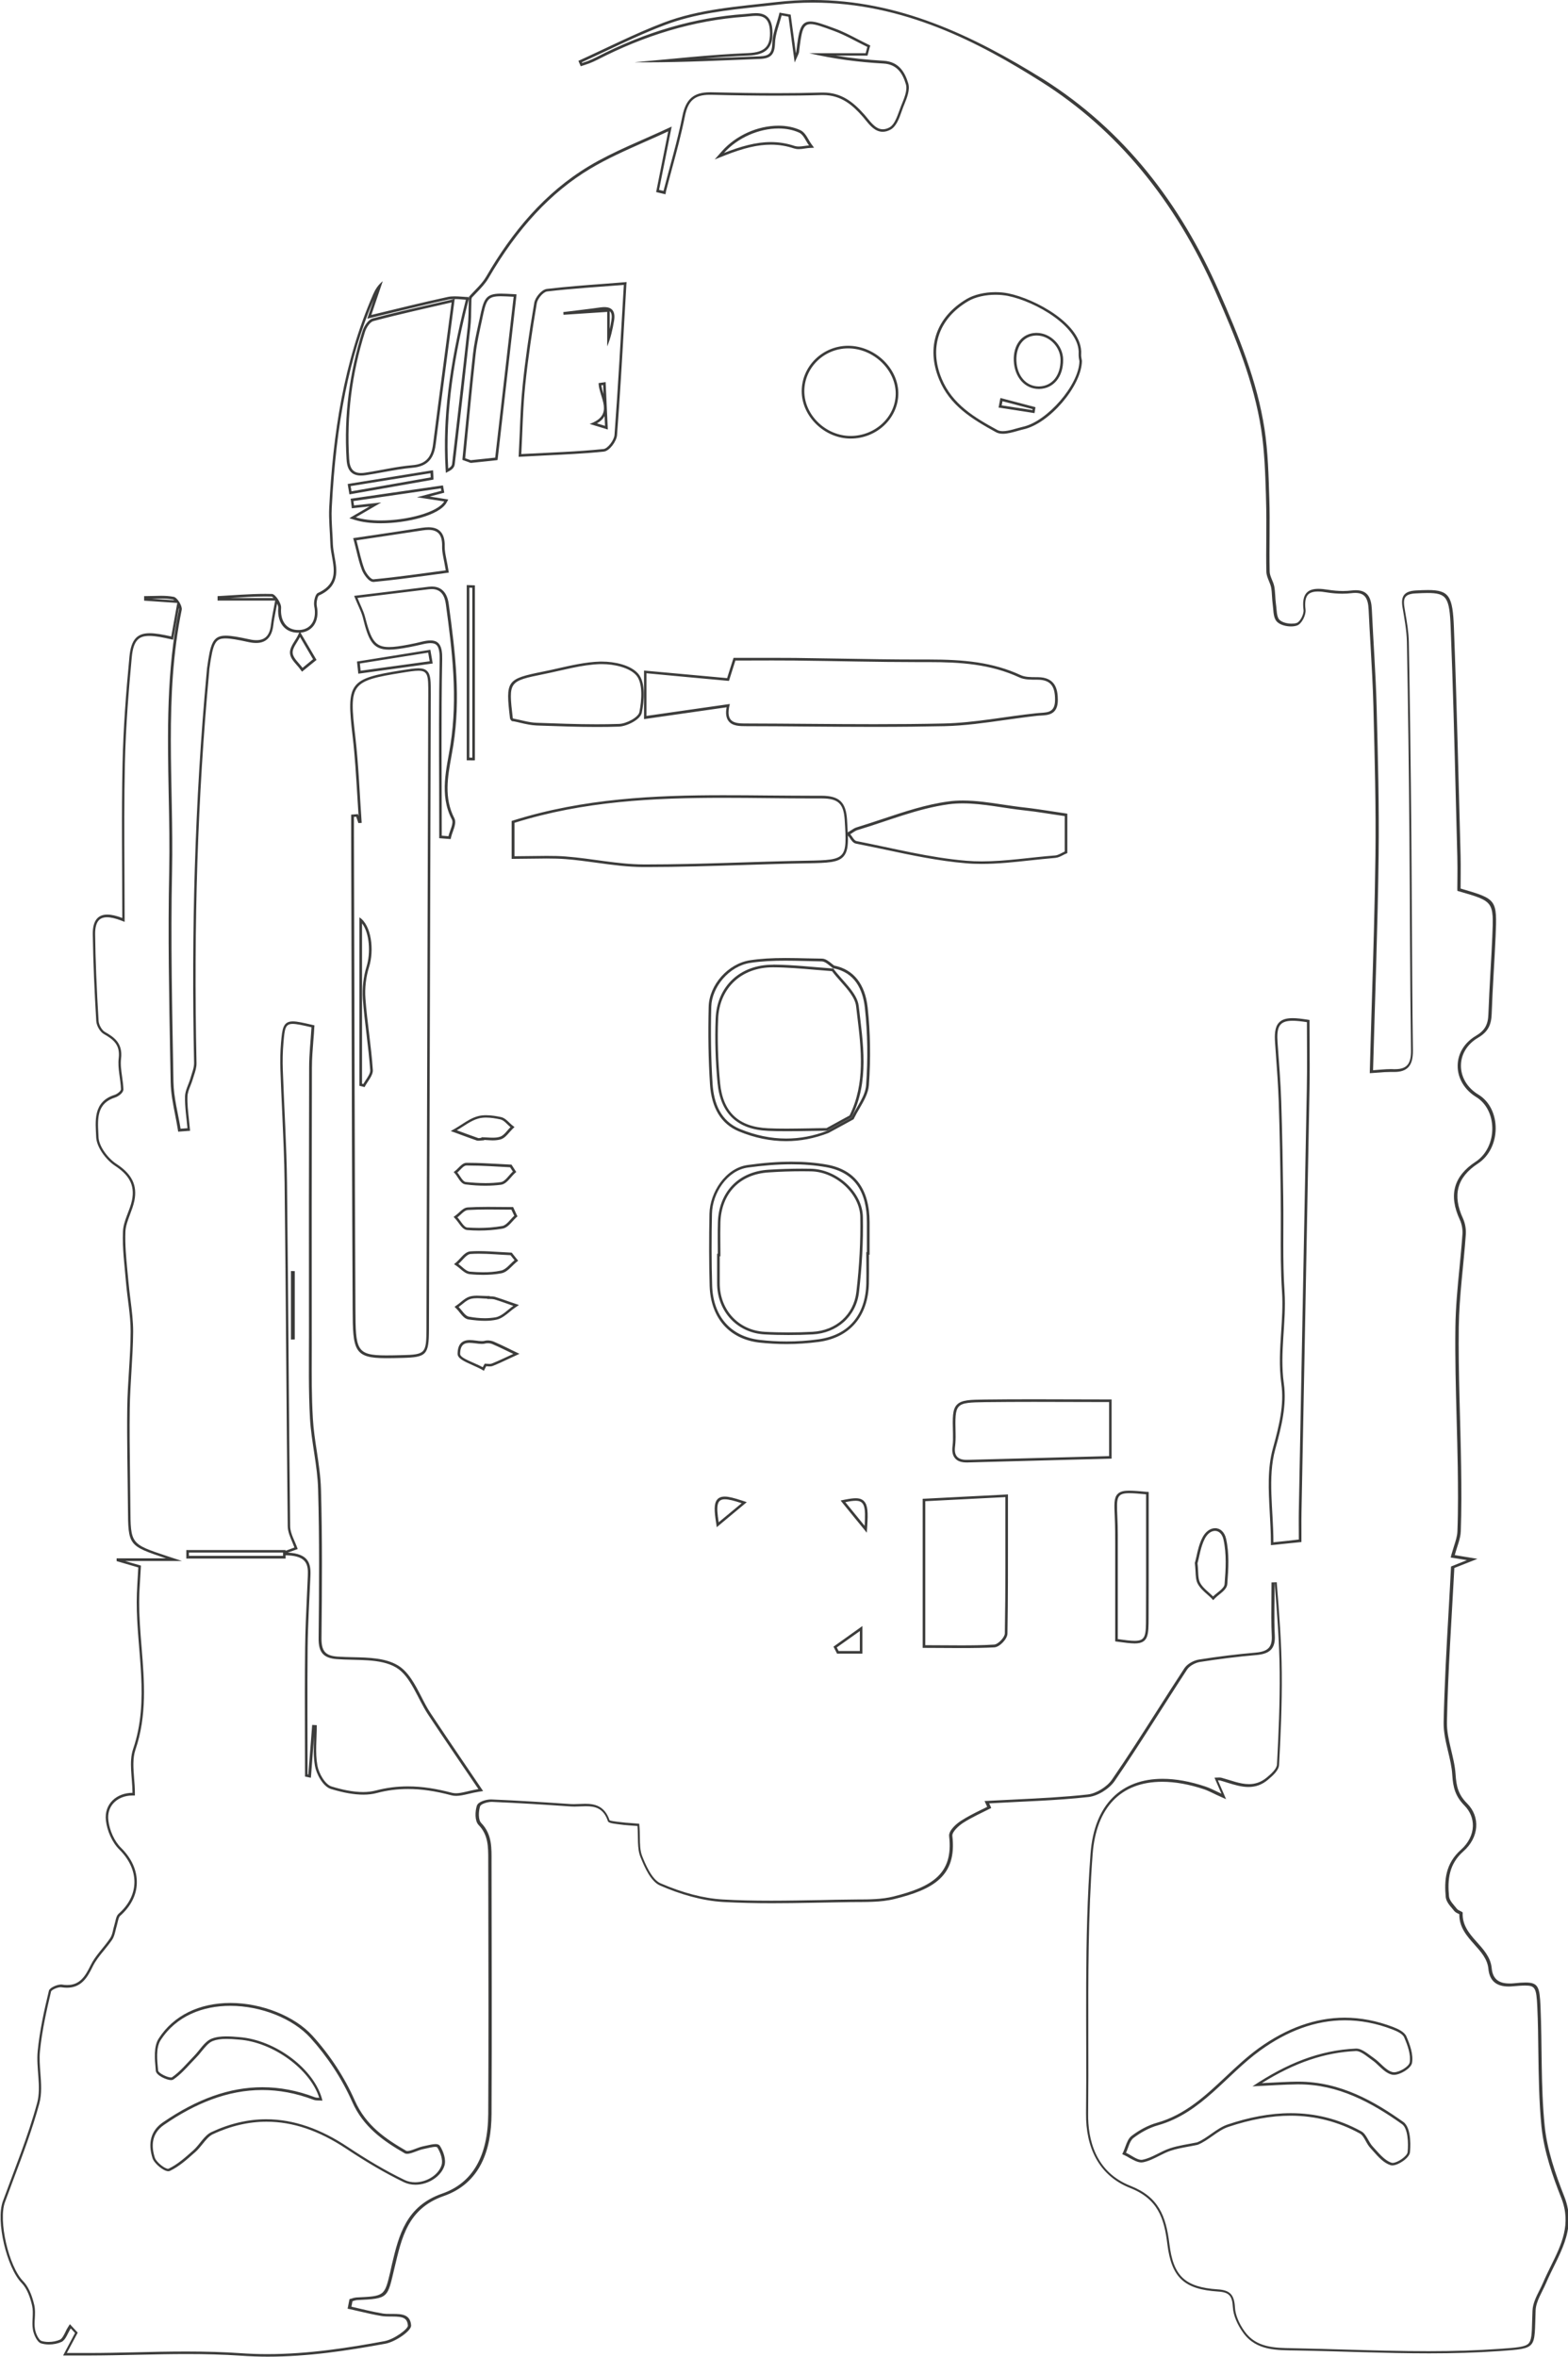 <?xml version="1.0" encoding="utf-8"?>
<!-- Generator: Adobe Illustrator 25.0.0, SVG Export Plug-In . SVG Version: 6.00 Build 0)  -->
<svg version="1.1" id="Calque_1" xmlns="http://www.w3.org/2000/svg" xmlns:xlink="http://www.w3.org/1999/xlink" x="0px" y="0px"
	 viewBox="0 0 180.17 270.73" style="enable-background:new 0 0 180.17 270.73;" xml:space="preserve">
<style type="text/css">
	.st0{fill:#3C3C3B;}
</style>
<g>
	<g>
		<path class="st0" d="M93.39,0.3c10.45,0,19.15,4.6,26.27,9.1c8.63,5.45,15.37,13.59,20.03,24.18c2.27,5.16,4.38,10.25,5.23,15.77
			c0.38,2.46,0.46,5.02,0.54,7.5l0.01,0.48c0.05,1.51,0.04,3.06,0.03,4.55c-0.01,1.24-0.02,2.53,0.01,3.79
			c0.01,0.39,0.16,0.74,0.3,1.09c0.1,0.24,0.19,0.47,0.24,0.69c0.07,0.35,0.09,0.7,0.11,1.08c0.02,0.3,0.04,0.61,0.08,0.91
			c0.02,0.15,0.03,0.31,0.05,0.48c0.05,0.6,0.1,1.21,0.49,1.55c0.41,0.36,1.07,0.49,1.55,0.49c0.25,0,0.49-0.03,0.69-0.1
			c0.56-0.18,1.06-1.22,0.99-1.82c-0.1-0.82-0.01-1.4,0.27-1.71c0.22-0.25,0.6-0.38,1.15-0.38c0.28,0,0.61,0.03,1.01,0.1
			c0.62,0.1,1.23,0.15,1.8,0.15c0.36,0,0.71-0.02,1.04-0.06c0.16-0.02,0.3-0.03,0.44-0.03c1.05,0,1.48,0.54,1.54,1.93
			c0.06,1.36,0.14,2.72,0.22,4.08c0.13,2.31,0.27,4.7,0.33,7.04l0.01,0.48c0.14,5.46,0.29,11.11,0.22,16.66
			c-0.07,5.67-0.24,11.23-0.42,17.11c-0.08,2.49-0.15,5-0.22,7.54l-0.01,0.33l0.33-0.02c0.23-0.01,0.47-0.03,0.72-0.05
			c0.44-0.04,0.9-0.07,1.34-0.07c0.09,0,0.18,0,0.27,0c0.06,0,0.12,0,0.18,0c0.71,0,1.22-0.17,1.57-0.52
			c0.39-0.4,0.56-1.01,0.55-1.98c-0.07-4.97-0.09-10.03-0.12-14.92c-0.02-3.23-0.03-6.46-0.06-9.69
			c-0.07-8.24-0.17-15.52-0.29-22.27c-0.02-1.13-0.21-2.26-0.4-3.36l-0.11-0.67c-0.09-0.56-0.05-0.95,0.14-1.17
			c0.18-0.23,0.55-0.36,1.11-0.39c0.6-0.03,1.03-0.05,1.39-0.05c2.22,0,2.55,0.49,2.68,4.01c0.26,6.56,0.43,13.23,0.59,19.69
			c0.06,2.2,0.11,4.4,0.17,6.6c0.02,0.86,0.02,1.73,0.01,2.56c0,0.38-0.01,0.76-0.01,1.13l0.01,0.23l0.22,0.06
			c3.96,1.15,3.96,1.15,3.79,5.21c-0.06,1.33-0.13,2.67-0.21,4c-0.09,1.61-0.18,3.27-0.24,4.9c-0.04,1.22-0.43,1.88-1.42,2.47
			c-1.33,0.78-2.1,2.04-2.11,3.45c-0.01,1.43,0.79,2.77,2.13,3.59c1.13,0.69,1.82,2.01,1.85,3.53c0.03,1.62-0.7,3.11-1.91,3.9
			c-2.54,1.66-3.13,3.85-1.82,6.67c0.23,0.49,0.34,1.12,0.3,1.68c-0.09,1.28-0.22,2.58-0.34,3.84c-0.22,2.22-0.44,4.52-0.47,6.79
			c-0.05,3.51,0.05,7.08,0.14,10.53c0.05,1.85,0.1,3.7,0.13,5.56c0.03,2.21,0.06,4.82-0.04,7.41c-0.02,0.53-0.19,1.06-0.39,1.68
			c-0.1,0.31-0.2,0.64-0.3,0.99l-0.08,0.32l0.33,0.05l1.17,0.19l0.37,0.06l-0.78,0.31l-0.87,0.35l-0.18,0.07l-0.01,0.19
			c-0.08,1.65-0.18,3.3-0.27,4.95c-0.24,4.18-0.48,8.5-0.57,12.76c-0.02,1.13,0.25,2.26,0.51,3.35c0.21,0.88,0.43,1.79,0.48,2.67
			c0.09,1.47,0.35,2.47,1.41,3.55c0.64,0.65,0.98,1.48,0.96,2.36c-0.03,0.99-0.52,1.95-1.36,2.7c-1.83,1.62-1.93,3.57-1.76,5.44
			c0.05,0.49,0.41,0.93,0.74,1.31c0.08,0.09,0.16,0.19,0.23,0.28c0.12,0.16,0.32,0.25,0.49,0.33c0.03,0.01,0.07,0.03,0.1,0.05
			c-0.02,1.52,0.88,2.52,1.75,3.5c0.76,0.85,1.48,1.65,1.59,2.77c0.13,1.37,0.9,2.04,2.34,2.04c0.17,0,0.35-0.01,0.53-0.03
			c0.47-0.04,0.96-0.08,1.34-0.08c1.16,0,1.31,0.25,1.41,2.45c0.08,1.72,0.1,3.48,0.12,5.17c0.04,2.82,0.08,5.73,0.36,8.58
			c0.29,2.87,1.31,5.76,2.28,8.21c1.18,2.99,0.02,5.34-1.21,7.83c-0.3,0.62-0.62,1.26-0.89,1.9c-0.12,0.29-0.27,0.57-0.41,0.86
			c-0.38,0.76-0.77,1.54-0.8,2.35c-0.02,0.42-0.03,0.8-0.04,1.14c-0.04,1.54-0.06,2.31-0.46,2.67c-0.42,0.37-1.41,0.44-3.22,0.57
			l-0.17,0.01c-2.43,0.17-5.06,0.26-8.05,0.26c-3.14,0-6.33-0.09-9.42-0.18c-1.92-0.06-3.84-0.11-5.76-0.15l-0.45-0.01
			c-2.05-0.03-4.17-0.06-5.5-1.92c-0.67-0.93-1.08-1.94-1.12-2.77c-0.08-1.46-0.57-1.98-1.97-2.07c-3.76-0.25-5.11-1.51-5.56-5.21
			c-0.4-3.27-1.26-5.41-4.47-6.68c-4.08-1.61-4.9-5.39-4.87-8.28c0.03-2.9,0.03-5.85,0.02-8.71c-0.01-6.94-0.03-14.12,0.5-21.13
			c0.41-5.35,3.24-8.3,7.99-8.3c1.48,0,3.1,0.29,4.83,0.87c0.32,0.11,0.63,0.26,1.03,0.45c0.22,0.11,0.47,0.23,0.77,0.36l0.71,0.32
			l-0.31-0.72l-0.63-1.44c0.03,0,0.05,0,0.08,0c0.08,0,0.15,0.01,0.2,0.02c0.28,0.08,0.56,0.16,0.83,0.25
			c0.78,0.24,1.59,0.49,2.4,0.49c0.85,0,1.58-0.27,2.25-0.84c0.62-0.52,1.24-1.09,1.27-1.71c0.17-3.15,0.35-6.87,0.31-10.62
			c-0.03-3.34-0.28-6.67-0.58-10.35l-0.6,0.02c0,0.61-0.01,1.23-0.01,1.84c-0.01,1.41-0.03,2.87,0.04,4.3
			c0.06,1.29-0.42,1.79-1.83,1.92c-2.12,0.18-4.32,0.45-6.54,0.8c-0.56,0.09-1.31,0.46-1.67,1c-1.07,1.63-2.13,3.3-3.16,4.91
			c-1.66,2.6-3.38,5.3-5.16,7.88c-0.57,0.84-1.82,1.6-2.79,1.71c-2.74,0.3-5.54,0.44-8.26,0.57c-1.05,0.05-2.1,0.1-3.15,0.16
			l-0.44,0.02l0.18,0.4l0.12,0.27c-0.23,0.12-0.47,0.24-0.71,0.35c-0.77,0.38-1.57,0.78-2.31,1.26c-0.5,0.32-1.43,1.11-1.35,1.77
			c0.5,4.33-1.97,5.81-6.4,6.92c-1.33,0.33-2.79,0.34-4.19,0.34c-0.27,0-0.53,0-0.8,0.01c-1.12,0.01-2.23,0.03-3.35,0.06
			c-1.87,0.03-3.8,0.07-5.69,0.07c-2.09,0-3.91-0.04-5.58-0.14c-2.18-0.12-4.59-0.75-7.16-1.86c-1.03-0.45-1.78-2.32-2.1-3.12
			c-0.25-0.63-0.26-1.36-0.27-2.21c-0.01-0.41-0.01-0.83-0.05-1.26l-0.02-0.25l-0.25-0.02c-0.21-0.02-0.42-0.03-0.63-0.05
			c-0.48-0.03-0.94-0.07-1.39-0.13c-0.08-0.01-0.17-0.02-0.27-0.03c-0.24-0.03-0.73-0.09-0.87-0.17c-0.56-1.66-1.72-1.89-2.79-1.89
			c-0.22,0-0.45,0.01-0.68,0.02c-0.22,0.01-0.43,0.02-0.65,0.02c-0.12,0-0.24,0-0.36-0.01c-2.89-0.2-6-0.4-9.09-0.53l-0.07,0
			c-0.47,0-1.45,0.22-1.61,0.73c-0.2,0.62-0.26,1.72,0.2,2.2c1.12,1.15,1.11,2.52,1.11,3.97l0,0.35l0.01,5.22
			c0.02,7.76,0.03,15.78-0.01,23.67c-0.03,4.85-1.81,7.93-5.3,9.14c-4.16,1.45-4.97,4.81-5.75,8.06l-0.09,0.4L44.84,261
			c-0.66,2.77-0.66,2.77-3.89,2.92c-0.16,0.01-0.31,0.05-0.44,0.09c-0.05,0.02-0.11,0.03-0.16,0.05l-0.19,0.05l-0.04,0.19
			l-0.08,0.41L40,264.92l-0.06,0.29l0.29,0.06c0.36,0.08,0.73,0.17,1.09,0.25c0.82,0.19,1.67,0.39,2.52,0.53
			c0.31,0.05,0.65,0.06,0.97,0.06l0.13,0l0.13,0c1.21,0,1.72,0.14,1.8,1.04c0.03,0.38-1.56,1.58-2.7,1.79
			c-3.98,0.74-8.69,1.49-13.47,1.49c-1.04,0-2.08-0.04-3.08-0.11c-1.87-0.13-3.84-0.19-6.21-0.19c-1.96,0-3.96,0.04-5.9,0.09
			c-1.74,0.04-3.54,0.08-5.31,0.08l-1,0l-0.86,0l-0.66,0l0.62-1.16l0.53-0.99l0.1-0.19l-0.15-0.16l-0.49-0.53l-0.26-0.28l-0.21,0.33
			c-0.12,0.18-0.22,0.38-0.31,0.58c-0.19,0.38-0.38,0.76-0.62,0.87c-0.38,0.17-0.85,0.26-1.31,0.26c-0.3,0-0.59-0.04-0.83-0.12
			c-0.26-0.09-0.63-0.75-0.73-1.35c-0.07-0.39-0.05-0.8-0.02-1.24c0.03-0.5,0.05-1.02-0.06-1.52c-0.29-1.25-0.72-2.18-1.29-2.76
			c-1.66-1.7-2.86-6.95-2.08-9.07c0.32-0.86,0.64-1.72,0.96-2.58c1.07-2.84,2.18-5.77,2.99-8.75c0.3-1.12,0.21-2.33,0.12-3.5
			c-0.06-0.83-0.13-1.7-0.05-2.51c0.24-2.4,0.79-4.81,1.28-6.87c0.06-0.15,0.67-0.48,1.12-0.48c0.03,0,0.05,0,0.08,0.01
			c0.21,0.03,0.42,0.05,0.62,0.05c1.65,0,2.35-1.16,2.97-2.45c0.32-0.65,0.78-1.23,1.28-1.83c0.32-0.4,0.66-0.81,0.95-1.24
			c0.21-0.32,0.3-0.7,0.39-1.07c0.04-0.17,0.08-0.34,0.13-0.5c0.04-0.14,0.08-0.29,0.11-0.44c0.07-0.29,0.14-0.6,0.28-0.72
			c1.22-1.08,1.89-2.38,1.92-3.76c0.04-1.45-0.59-2.86-1.83-4.08c-0.73-0.72-1.31-1.98-1.44-3.14c-0.09-0.76,0.11-1.43,0.57-1.95
			c0.51-0.57,1.3-0.9,2.18-0.9l0.3,0v-0.3c0-0.55-0.04-1.11-0.09-1.66c-0.09-1.19-0.18-2.32,0.15-3.29
			c1.35-3.94,1.02-7.92,0.71-11.77c-0.14-1.71-0.28-3.48-0.28-5.22c0-0.84,0.05-1.69,0.11-2.59c0.03-0.43,0.05-0.88,0.08-1.34
			l0.01-0.24l-0.23-0.07l-0.94-0.27l-0.64-0.19h4.68h1.85l-1.76-0.58c-4.14-1.38-4.14-1.38-4.17-5.54
			c-0.01-1.26-0.03-2.52-0.04-3.78c-0.03-2.52-0.07-5.12-0.03-7.67c0.02-1.39,0.11-2.8,0.19-4.16c0.09-1.51,0.19-3.08,0.2-4.62
			c0-1.21-0.15-2.43-0.3-3.61c-0.08-0.66-0.17-1.35-0.23-2.02c-0.04-0.45-0.08-0.9-0.13-1.36c-0.14-1.48-0.29-3.01-0.23-4.49
			c0.03-0.65,0.27-1.29,0.53-1.98c0.19-0.51,0.39-1.03,0.5-1.57c0.36-1.77-0.28-3.08-2.08-4.25c-0.95-0.62-2-2-2.04-3.07
			c-0.01-0.15-0.01-0.3-0.02-0.45c-0.09-1.69-0.17-3.44,1.94-4.1c0.34-0.11,0.95-0.52,0.94-0.94c-0.02-0.48-0.08-0.97-0.15-1.44
			c-0.1-0.73-0.2-1.41-0.12-2.08c0.21-1.75-0.76-2.45-1.86-3.07c-0.34-0.19-0.69-0.81-0.72-1.25c-0.23-3.79-0.36-6.95-0.4-9.95
			c-0.01-0.78,0.14-1.33,0.44-1.64c0.22-0.22,0.52-0.33,0.93-0.33c0.43,0,0.98,0.13,1.61,0.37l0.41,0.16v-0.44
			c0-1.82-0.01-3.62-0.02-5.41c-0.02-4.23-0.04-8.22,0.05-12.29c0.1-4.49,0.48-8.9,0.79-12.25c0.19-2.05,0.89-2.46,2.03-2.46
			c0.69,0,1.57,0.18,2.41,0.37l0.31,0.07l0.06-0.31l0.3-1.67l0.3-1.67c0.02,0.07,0.02,0.13,0.01,0.17
			c-1.45,7.04-1.31,14.23-1.18,21.19c0.06,2.93,0.12,5.95,0.06,8.92c-0.15,7.18-0.01,14.49,0.12,21.55l0.05,2.64
			c0.02,1.26,0.27,2.52,0.51,3.74c0.11,0.56,0.22,1.12,0.31,1.68l0.04,0.27l0.28-0.02l0.79-0.06l0.3-0.02l-0.03-0.3
			c-0.03-0.36-0.07-0.73-0.11-1.09c-0.09-0.84-0.19-1.7-0.16-2.54c0.01-0.41,0.17-0.83,0.35-1.27c0.1-0.24,0.19-0.5,0.27-0.75
			c0.04-0.14,0.09-0.28,0.13-0.42c0.15-0.45,0.3-0.92,0.29-1.41c-0.34-15.98,0.13-30.66,1.45-44.89l0.01-0.15
			c0.01-0.09,0.01-0.17,0.02-0.26c0.42-2.99,0.68-3.48,1.85-3.48c0.59,0,1.42,0.15,2.65,0.42c0.33,0.07,0.62,0.1,0.88,0.1
			c1.14,0,1.8-0.68,1.96-2.01c0.06-0.54,0.17-1.09,0.29-1.73c0.05-0.25,0.1-0.5,0.15-0.78c0.09,0.18,0.14,0.36,0.13,0.49
			c-0.07,0.92,0.15,1.68,0.63,2.19c0.4,0.43,0.97,0.66,1.63,0.66c0.05,0,0.1,0,0.15,0l-0.18,0.37c-0.09,0.18-0.2,0.36-0.32,0.54
			c-0.29,0.47-0.6,0.95-0.56,1.46c0.04,0.51,0.42,0.94,0.79,1.36c0.14,0.16,0.28,0.32,0.4,0.49l0.19,0.26l0.25-0.2l1.22-0.99
			l0.2-0.16l-0.13-0.22l-1.04-1.77l-0.46-0.78l-0.21-0.36c0.62-0.06,1.13-0.33,1.48-0.77c0.44-0.57,0.58-1.39,0.39-2.31
			c-0.08-0.41,0.1-1.1,0.24-1.19c2.42-1.09,2.09-2.9,1.8-4.49c-0.09-0.49-0.17-0.96-0.19-1.41c-0.01-0.47-0.04-0.95-0.07-1.42
			c-0.05-0.91-0.11-1.86-0.06-2.78c0.51-9.88,2-17.29,4.83-23.93l-0.58,1.72l-0.17,0.51l0.53-0.13c0.86-0.21,1.7-0.41,2.53-0.61
			c2.14-0.52,4.16-1.01,6.21-1.45c0.22-0.05,0.47-0.07,0.76-0.07c0.29,0,0.59,0.02,0.9,0.05c0.13,0.01,0.27,0.02,0.4,0.03
			c-1.94,7.69-2.66,13.69-2.33,19.42l0.03,0.47l0.41-0.22c0.37-0.2,0.57-0.45,0.61-0.77l0.19-1.61c0.54-4.62,1.09-9.39,1.6-14.09
			c0.09-0.8,0.1-1.62,0.11-2.41c0-0.28,0.01-0.57,0.02-0.85l0.04-0.14l0-0.03c0.18-0.2,0.36-0.39,0.55-0.58
			c0.49-0.51,1.01-1.05,1.37-1.67c3.34-5.74,7.16-9.86,11.71-12.58c1.96-1.17,4.06-2.1,6.29-3.09c0.86-0.38,1.75-0.77,2.65-1.19
			l-1.33,6.69l-0.06,0.28l0.28,0.07l0.51,0.12l0.29,0.07L76.52,22c0.22-0.86,0.45-1.71,0.68-2.57c0.54-1.98,1.09-4.03,1.5-6.08
			c0.36-1.79,1.13-2.46,2.85-2.46l0.16,0c2.91,0.07,5.32,0.1,7.57,0.1c1.82,0,3.5-0.02,5.14-0.07l0.16,0c2.07,0,3.38,1.16,4.49,2.41
			c0.12,0.13,0.24,0.28,0.35,0.42c0.53,0.65,1.13,1.39,2.01,1.39c0.28,0,0.58-0.08,0.88-0.24c0.67-0.35,1.01-1.29,1.3-2.12
			c0.06-0.16,0.11-0.32,0.17-0.47l0.13-0.32c0.32-0.79,0.67-1.68,0.45-2.42c-0.35-1.15-0.99-2.48-2.83-2.59
			c-1.93-0.11-3.75-0.3-5.5-0.59h3.42h0.23l0.06-0.22l0.19-0.72L100,5.23l-0.22-0.11c-0.4-0.19-0.79-0.4-1.19-0.6
			c-0.86-0.45-1.75-0.91-2.68-1.25c-1.38-0.51-2.19-0.8-2.78-0.8c-1.2,0-1.34,1.1-1.64,3.49c0,0.03-0.02,0.08-0.04,0.14l-0.57-4.21
			l-0.03-0.21l-0.21-0.04l-0.67-0.12l-0.12-0.02l-0.28-0.05L89.51,1.7c-0.08,0.32-0.18,0.65-0.28,0.97
			C89,3.42,88.76,4.19,88.74,4.98c-0.03,1.12-0.35,1.45-1.44,1.49c-0.87,0.03-1.74,0.07-2.61,0.1c-1.22,0.05-2.46,0.1-3.7,0.14
			c1.65-0.14,3.32-0.25,4.97-0.32c1.11-0.04,1.83-0.29,2.27-0.78c0.42-0.47,0.59-1.17,0.52-2.2c-0.09-1.28-0.7-1.9-1.88-1.9
			c-0.28,0-0.56,0.03-0.83,0.06c-0.15,0.02-0.3,0.03-0.44,0.04c-5.78,0.4-11.37,2.03-17.09,4.97c-0.29,0.15-0.59,0.28-0.93,0.42
			c-0.21,0.08-0.43,0.15-0.65,0.22L66.9,7.25l-0.04-0.1c0.91-0.42,1.82-0.84,2.72-1.27c2.2-1.04,4.47-2.11,6.76-2.98
			c3.51-1.34,7.13-1.73,10.96-2.14c0.65-0.07,1.3-0.14,1.95-0.21C90.62,0.38,92.02,0.3,93.39,0.3 M82.12,18.32l1.18-0.47
			c2.19-0.86,3.77-1.23,5.28-1.23c0.92,0,1.78,0.14,2.65,0.43c0.16,0.05,0.34,0.08,0.55,0.08c0.23,0,0.47-0.03,0.7-0.07
			c0.17-0.02,0.34-0.05,0.5-0.06l0.56-0.03l-0.33-0.45c-0.11-0.15-0.21-0.32-0.31-0.5c-0.25-0.43-0.51-0.87-0.94-1.07
			c-0.74-0.34-1.58-0.51-2.51-0.51c-2.39,0-4.87,1.11-6.48,2.91L82.12,18.32 M59.59,52.48l0.33-0.02c0.87-0.05,1.71-0.09,2.54-0.13
			c2.4-0.12,4.67-0.22,6.92-0.45c0.66-0.07,1.47-1.19,1.52-1.9c0.33-4.35,0.58-8.66,0.84-13.23c0.08-1.32,0.15-2.66,0.23-4.01
			L72,32.4l-0.34,0.03c-0.73,0.06-1.46,0.11-2.19,0.17c-2.18,0.16-4.43,0.33-6.63,0.59c-0.61,0.07-1.34,0.97-1.45,1.59
			c-0.64,3.76-1.05,6.67-1.33,9.44c-0.19,1.83-0.27,3.7-0.34,5.5c-0.03,0.81-0.07,1.62-0.11,2.43L59.59,52.48 M115.23,49.83
			c0.52,0,1.11-0.16,1.67-0.32c0.25-0.07,0.49-0.14,0.71-0.19c2.97-0.66,6.67-4.97,6.71-7.86c0-0.04-0.02-0.1-0.03-0.17
			c-0.03-0.16-0.08-0.4-0.06-0.62c0.21-3.42-5.34-6.36-8.38-6.97c-0.46-0.09-0.95-0.14-1.46-0.14c-1.26,0-2.47,0.29-3.32,0.79
			c-3.51,2.08-4.69,5.55-3.15,9.26c1.22,2.95,3.68,4.48,6.52,6.04C114.66,49.77,114.92,49.83,115.23,49.83 M54.13,53.17l0.04,0
			c0.73-0.07,1.47-0.15,2.22-0.23l0.54-0.06l0.24-0.03l0.03-0.24l0.78-6.8l1.34-11.68l0.03-0.32l-0.32-0.02
			c-0.61-0.03-1.09-0.06-1.49-0.06c-1.82,0-1.97,0.68-2.44,2.93l-0.17,0.77c-0.23,1.04-0.46,2.12-0.58,3.2
			c-0.32,2.91-0.6,5.84-0.88,8.68c-0.11,1.1-0.21,2.2-0.32,3.28l-0.02,0.24l0.22,0.08c0.24,0.08,0.38,0.14,0.48,0.17
			C53.98,53.15,54.04,53.17,54.13,53.17 M41.47,54.63c0.16,0,0.33-0.01,0.53-0.04c0.68-0.1,1.36-0.23,2.03-0.35
			c1.11-0.2,2.25-0.41,3.38-0.51c1.62-0.14,2.43-0.96,2.65-2.66c0.49-3.82,0.99-7.65,1.52-11.63l0.61-4.67l0.06-0.43l-0.42,0.1
			c-0.69,0.16-1.39,0.32-2.09,0.48c-2.25,0.51-4.58,1.05-6.89,1.65c-0.58,0.15-1.04,0.97-1.19,1.44c-1.52,4.82-2.14,9.77-1.84,14.72
			C39.86,53.55,40.08,54.63,41.47,54.63 M97.74,50.38l0.03,0h0c2.95-0.01,5.39-2.29,5.45-5.08c0.03-1.36-0.53-2.7-1.58-3.78
			c-1.12-1.14-2.64-1.8-4.21-1.8c0,0,0,0,0,0c-2.93,0.02-5.31,2.36-5.31,5.22C92.12,47.84,94.75,50.38,97.74,50.38 M40.15,56.79
			l0.3-0.05l1.36-0.24l7.74-1.36l0.26-0.05l-0.01-0.26l-0.01-0.23l-0.01-0.24l-0.02-0.34l-0.33,0.05l-1.12,0.18l-8.06,1.3l-0.3,0.05
			l0.05,0.3l0.1,0.6L40.15,56.79 M40.42,58.39l0.29-0.03l1.75-0.19l-0.25,0.15l-1.48,0.86l-0.59,0.35l0.65,0.2
			c0.8,0.25,1.82,0.38,2.96,0.38c2.99,0,6.72-0.9,7.55-2.35l0.21-0.38l-0.43-0.07l-1.71-0.27l0.08-0.02l1.33-0.35l0.27-0.07
			l-0.05-0.28l-0.05-0.28l-0.05-0.28l-0.28,0.04l-3.19,0.46l-6.85,0.99l-0.29,0.04l0.04,0.29l0.03,0.25l0.03,0.25L40.42,58.39
			 M42.9,66.85l0.03,0l0.01,0c2.13-0.2,4.3-0.49,6.39-0.77c0.64-0.09,1.28-0.17,1.93-0.26l0.31-0.04l-0.05-0.31
			c-0.07-0.43-0.14-0.8-0.21-1.14c-0.12-0.61-0.22-1.09-0.21-1.55c0.02-0.79-0.14-1.36-0.5-1.73c-0.32-0.33-0.77-0.48-1.37-0.48
			c-0.22,0-0.46,0.02-0.74,0.06c-1.81,0.29-3.63,0.55-5.4,0.82l-2.18,0.32l-0.33,0.05l0.09,0.32c0.1,0.39,0.19,0.76,0.28,1.11
			c0.2,0.82,0.37,1.53,0.64,2.23C41.74,65.89,42.34,66.85,42.9,66.85 M54.57,87.34v-0.3V67.53v-0.29l-0.29-0.01l-0.34-0.01
			l-0.31-0.01v0.31v19.52v0.3l0.3,0l0.34,0.01L54.57,87.34 M44.7,74.63c0.64,0,1.41-0.12,2.39-0.3c0.48-0.09,0.95-0.2,1.47-0.32
			c0.37-0.09,0.67-0.13,0.91-0.13c0.32,0,0.55,0.07,0.7,0.23c0.25,0.25,0.36,0.78,0.35,1.6c-0.1,4.9-0.08,9.88-0.06,14.7
			c0.01,1.87,0.01,3.73,0.01,5.6v0.28l0.28,0.02l0.77,0.06l0.26,0.02l0.06-0.25c0.04-0.19,0.12-0.4,0.2-0.62
			c0.19-0.54,0.39-1.09,0.17-1.52c-1.21-2.32-0.77-4.76-0.34-7.12c0.08-0.43,0.15-0.85,0.22-1.27c0.83-5.34,0.28-10.3-0.53-16.23
			c-0.22-1.65-1.17-2-1.93-2c-0.11,0-0.23,0.01-0.35,0.02l-5.71,0.7l-2.49,0.3l-0.39,0.05l0.15,0.36c0.12,0.3,0.24,0.56,0.35,0.81
			c0.21,0.46,0.38,0.87,0.49,1.27C42.33,73.54,42.8,74.63,44.7,74.63 M41.17,77.39l0.31-0.04l7.93-1.09l0.31-0.04l-0.05-0.3
			l-0.17-0.99l-0.05-0.29l-0.29,0.05l-3.93,0.63l-3.93,0.63l-0.28,0.04l0.03,0.28l0.03,0.26l0.06,0.57L41.17,77.39 M83.55,77.9
			l-6.34-0.58l-2.88-0.26L74,77.03v0.33v4.9v0.35l0.34-0.05l5.73-0.82l3.42-0.49c-0.13,0.71-0.05,1.23,0.23,1.59
			c0.45,0.58,1.28,0.58,2.1,0.58c2.25,0,4.5,0.02,6.75,0.04c2.64,0.02,5.27,0.04,7.91,0.04c3,0,5.62-0.03,8.02-0.08
			c2.31-0.05,4.64-0.38,6.9-0.7c1.23-0.17,2.5-0.35,3.75-0.49c0.15-0.02,0.31-0.02,0.45-0.03c0.87-0.05,1.96-0.11,1.95-1.82
			c-0.01-1.2-0.28-2.59-2.33-2.59l-0.12,0c-0.65,0-1.32,0-1.83-0.24c-3.2-1.48-6.52-1.79-10.51-1.79l-0.39,0l-0.96,0
			c-2.92,0-5.89-0.05-8.76-0.1c-1.77-0.03-3.55-0.06-5.32-0.08c-0.87-0.01-1.74-0.01-2.6-0.01c-0.72,0-1.44,0-2.15,0
			c-0.7,0-1.39,0-2.07,0h-0.22l-0.07,0.21l-0.49,1.54L83.55,77.9 M58.96,82.86l0.06,0c0.26,0.05,0.51,0.11,0.76,0.17
			c0.64,0.15,1.24,0.28,1.86,0.31l0.56,0.02c2.08,0.07,4.22,0.15,6.33,0.15c0.92,0,1.77-0.01,2.59-0.04
			c0.88-0.03,2.48-0.79,2.63-1.61c0.24-1.21,0.49-3.4-0.41-4.46c-0.89-1.04-2.8-1.4-4.17-1.4c-0.08,0-0.16,0-0.24,0
			c-1.61,0.05-3.23,0.42-4.79,0.77c-0.57,0.13-1.13,0.26-1.7,0.37c-4.25,0.86-4.35,1.01-3.84,5.38
			C58.64,82.65,58.74,82.86,58.96,82.86 M41.2,93.73L41.2,93.73l-0.08-0.21l-0.23,0.02l-0.13,0.01l-0.13,0.01l-0.28,0.02v0.28
			l0,0.65l0,1.4c0.01,4.98,0.03,9.96,0.04,14.94c0.03,12.96,0.06,26.36,0.13,39.53c0.02,4.75,0.14,5.64,3.84,5.64
			c0.53,0,1.15-0.01,1.85-0.03c2.81-0.07,3.07-0.34,3.08-3.28c0.07-24.32,0.14-48.63,0.21-72.95c0-1.45,0.01-2.24-0.42-2.67
			c-0.22-0.22-0.53-0.32-1-0.32c-0.45,0-1.04,0.09-1.94,0.23c-6.04,0.97-6.35,1.39-5.62,7.61c0.27,2.27,0.4,4.6,0.54,6.85
			C41.11,92.21,41.15,92.97,41.2,93.73 M58.82,98.66h0.3c0.63,0,1.26-0.01,1.88-0.02c0.61-0.01,1.21-0.02,1.8-0.02
			c0.85,0,1.54,0.02,2.19,0.07c1.19,0.09,2.4,0.26,3.58,0.42c1.75,0.24,3.57,0.49,5.36,0.49l0.43,0c3.67,0,7.39-0.12,10.99-0.23
			c2.44-0.08,4.97-0.16,7.45-0.2c2.34-0.04,3.49-0.09,4.11-0.77c0.44-0.48,0.55-1.2,0.52-2.42l0.03,0.04
			c0.07,0.08,0.13,0.17,0.2,0.27c0.18,0.26,0.38,0.56,0.69,0.62c1.12,0.22,2.24,0.46,3.36,0.69c3.04,0.65,6.18,1.31,9.31,1.57
			c0.57,0.05,1.15,0.07,1.78,0.07c1.84,0,3.72-0.2,5.54-0.4c0.96-0.1,1.95-0.21,2.92-0.29c0.33-0.03,0.62-0.18,0.89-0.32
			c0.1-0.06,0.21-0.11,0.31-0.15l0.18-0.08v-0.2v-4.07v-0.26l-0.26-0.04c-0.55-0.08-1.07-0.16-1.58-0.24
			c-1.05-0.16-2.03-0.31-3.01-0.42c-0.83-0.09-1.69-0.22-2.52-0.34c-1.53-0.23-3.1-0.47-4.64-0.47c-0.59,0-1.14,0.03-1.67,0.11
			c-2.55,0.34-5.06,1.18-7.49,1.99c-0.99,0.33-2.02,0.67-3.03,0.98c-0.25,0.07-0.46,0.22-0.66,0.35c-0.08,0.05-0.16,0.11-0.25,0.16
			l-0.12,0.07c-0.02-0.43-0.05-0.91-0.08-1.45c-0.13-2.04-0.9-2.76-2.97-2.76l-1.01,0c-1.71,0-3.42-0.02-5.13-0.03
			c-1.71-0.02-3.43-0.03-5.14-0.03c-7.72,0-15.98,0.35-24.08,2.89l-0.21,0.07v0.22v3.84V98.66 M90.33,131.09
			c1.62,0,3.25-0.31,4.87-0.94l1.93-1.05l0.87-0.48l0.09-0.05l0.04-0.09c0.18-0.37,0.4-0.76,0.62-1.13c0.5-0.86,1.02-1.75,1.09-2.69
			c0.22-3.07,0.17-6.07-0.14-8.92c-0.3-2.71-1.63-4.38-3.85-4.82c-0.09-0.07-0.19-0.14-0.28-0.22c-0.35-0.28-0.7-0.57-1.12-0.58
			c-0.56-0.01-1.13-0.02-1.69-0.03c-0.83-0.02-1.66-0.04-2.49-0.04c-1.62,0-2.92,0.08-4.09,0.26c-2.51,0.38-4.68,2.81-4.75,5.32
			c-0.08,3.13-0.03,6.13,0.15,8.93c0.18,2.75,1.3,4.57,3.32,5.41C86.72,130.72,88.54,131.09,90.33,131.09 M146.02,177.5l0.33-0.03
			l2.01-0.21l0.91-0.09l0.27-0.03v-0.27c0-0.39,0-0.76,0-1.12c0-0.74-0.01-1.45,0.01-2.15l0.33-17.14
			c0.2-10.47,0.4-20.95,0.59-31.42c0.03-1.76,0.02-3.54,0.01-5.26c0-0.79-0.01-1.57-0.01-2.35v-0.26l-0.25-0.04
			c-0.71-0.11-1.24-0.17-1.68-0.17c-0.76,0-1.26,0.16-1.59,0.52c-0.49,0.53-0.5,1.43-0.44,2.32l0.09,1.25
			c0.13,1.8,0.27,3.66,0.33,5.49c0.12,3.54,0.18,7.09,0.23,11.02c0.02,1.23,0.01,2.48,0.01,3.69c-0.01,2.34-0.02,4.77,0.14,7.15
			c0.1,1.54,0,3.1-0.1,4.61c-0.13,1.94-0.26,3.94,0.02,5.95c0.34,2.4-0.24,4.78-0.97,7.42c-0.64,2.31-0.5,4.79-0.36,7.4
			c0.06,1.11,0.13,2.25,0.13,3.39V177.5 M33.83,177.77l-0.86,0.32l-0.15,0.06l0-0.09h-0.3H21.71h-0.3l0,0.3l0,0.38v0l0,0.3h0.3
			h10.81h0.3l0-0.3l0-0.08l0.24,0.01c2.22,0.1,2.36,1.11,2.31,2.33c-0.03,0.75-0.07,1.49-0.1,2.24c-0.09,1.97-0.19,4.01-0.21,6.03
			c-0.04,3.42-0.03,6.91-0.02,10.27c0,1.43,0.01,2.86,0.01,4.3v0.24l0.24,0.05l0.09,0.02l0.34,0.07l0.03-0.34l0.05-0.67l0.28-3.71
			c0,0.02,0,0.04,0,0.06c-0.04,1.09-0.08,2.22,0.11,3.31c0.16,0.9,0.91,2.36,1.84,2.64c1.45,0.44,2.67,0.65,3.72,0.65
			c0.56,0,1.08-0.06,1.55-0.19c1.18-0.31,2.36-0.46,3.59-0.46c1.53,0,3.12,0.23,5,0.73c0.16,0.04,0.34,0.06,0.53,0.06
			c0.43,0,0.89-0.11,1.42-0.23c0.37-0.09,0.76-0.18,1.2-0.25l0.47-0.07l-0.26-0.39c-0.67-0.99-1.31-1.93-1.92-2.83
			c-1.35-1.99-2.62-3.86-3.85-5.72c-0.39-0.58-0.74-1.26-1.07-1.91c-0.73-1.41-1.49-2.88-2.71-3.6c-1.42-0.84-3.3-0.89-5.12-0.93
			c-0.61-0.01-1.24-0.03-1.83-0.07c-1.37-0.1-1.82-0.64-1.81-2.11c0.06-5.81,0.1-11.49-0.06-17.13c-0.04-1.46-0.27-2.94-0.48-4.36
			c-0.19-1.22-0.38-2.49-0.45-3.73c-0.15-2.5-0.14-5.05-0.13-7.53c0-0.68,0.01-1.36,0-2.04c-0.01-9.17-0.01-20,0.02-30.76
			c0-1.06,0.09-2.13,0.17-3.17c0.04-0.48,0.08-0.96,0.1-1.43l0.02-0.25l-0.25-0.06c-1.05-0.24-1.74-0.4-2.23-0.4
			c-1.15,0-1.22,0.87-1.36,2.44c-0.09,1.02-0.11,2.1-0.07,3.2c0.05,1.58,0.13,3.16,0.2,4.74c0.12,2.68,0.25,5.45,0.28,8.17
			c0.08,6.54,0.13,13.19,0.18,19.62c0.05,6.5,0.11,13.22,0.18,19.82c0.01,0.64,0.27,1.23,0.54,1.87
			C33.67,177.38,33.75,177.57,33.83,177.77 M55.02,131.04c0.07,0,0.14-0.01,0.22-0.02c0.04-0.01,0.07-0.01,0.11-0.01l0.28-0.02
			v-0.04c0.11,0,0.22,0.01,0.33,0.02c0.22,0.01,0.44,0.03,0.66,0.03c0.36,0,0.64-0.04,0.9-0.11c0.41-0.12,0.72-0.47,1.01-0.81
			c0.11-0.13,0.23-0.26,0.34-0.37l0.25-0.24l-0.27-0.21c-0.11-0.09-0.22-0.2-0.33-0.3c-0.29-0.28-0.58-0.56-0.97-0.64
			c-0.47-0.1-1.1-0.21-1.7-0.21c-0.36,0-0.67,0.04-0.96,0.12c-0.66,0.18-1.25,0.56-1.82,0.93c-0.24,0.15-0.48,0.31-0.72,0.45
			l-0.56,0.32l0.61,0.22l0.59,0.22c0.61,0.22,1.22,0.45,1.83,0.66C54.87,131.03,54.94,131.04,55.02,131.04 M90.37,154.4
			c1.25,0,2.5-0.09,3.72-0.25c3.57-0.49,5.66-2.94,5.75-6.71c0.02-0.83,0.01-1.67,0.01-2.48c0-0.28,0-0.55,0-0.83l0.07,0v-0.3
			l0-1.07l0-2.33c0-3.83-1.66-6.07-4.93-6.65c-1.23-0.22-2.59-0.33-4.03-0.33c-1.55,0-3.2,0.12-5.05,0.38
			c-2.56,0.35-4.34,3.17-4.39,5.59c-0.06,2.96-0.05,5.67,0.02,8.28c0.11,3.69,2.25,6.13,5.72,6.53
			C88.28,154.34,89.32,154.4,90.37,154.4 M55.78,136.21c0.63,0,1.23-0.04,1.78-0.11c0.47-0.06,0.82-0.47,1.16-0.86
			c0.14-0.16,0.27-0.31,0.41-0.44l0.19-0.17l-0.14-0.21l-0.16-0.25l-0.16-0.25l-0.08-0.13l-0.15-0.01
			c-0.44-0.02-0.87-0.05-1.31-0.07c-1.15-0.06-2.34-0.13-3.52-0.13l-0.2,0c-0.36,0-0.65,0.3-0.93,0.58c-0.1,0.1-0.2,0.21-0.3,0.29
			l-0.24,0.19l0.2,0.23c0.09,0.11,0.18,0.25,0.27,0.39c0.25,0.38,0.5,0.76,0.89,0.8C54.33,136.17,55.08,136.21,55.78,136.21
			 M55.03,141.36c0.93,0,1.84-0.07,2.71-0.22c0.46-0.08,0.81-0.46,1.15-0.84c0.14-0.15,0.27-0.3,0.4-0.42l0.17-0.15l-0.1-0.2
			l-0.16-0.35l-0.16-0.35l-0.08-0.17h-0.19c-0.45,0-0.9,0-1.35-0.01c-0.45,0-0.9-0.01-1.35-0.01c-0.91,0-1.65,0.02-2.32,0.06
			c-0.39,0.02-0.71,0.31-1.01,0.59c-0.12,0.11-0.23,0.21-0.35,0.3l-0.27,0.2l0.23,0.25c0.11,0.12,0.22,0.27,0.33,0.42
			c0.29,0.4,0.59,0.81,1,0.84C54.12,141.34,54.58,141.36,55.03,141.36 M55.5,146.45c0.76,0,1.47-0.06,2.11-0.18
			c0.49-0.09,0.87-0.47,1.25-0.84c0.15-0.15,0.3-0.29,0.45-0.42l0.23-0.19l-0.19-0.23l-0.23-0.29l-0.23-0.29l-0.08-0.11l-0.14-0.01
			c-0.43-0.02-0.85-0.05-1.28-0.07c-0.78-0.05-1.59-0.1-2.39-0.1c-0.32,0-0.63,0.01-0.95,0.03c-0.46,0.03-0.82,0.42-1.17,0.8
			c-0.14,0.15-0.28,0.3-0.41,0.42l-0.3,0.25l0.32,0.22c0.13,0.09,0.26,0.2,0.39,0.31c0.33,0.29,0.68,0.58,1.1,0.62
			C54.53,146.43,55.02,146.45,55.5,146.45 M55.71,151.73c0.48,0,0.92-0.04,1.33-0.13c0.57-0.12,1.06-0.52,1.52-0.9
			c0.19-0.16,0.38-0.32,0.58-0.45l0.49-0.34l-0.56-0.19l-0.61-0.21c-0.51-0.18-1.04-0.37-1.57-0.53c-0.2-0.06-0.4-0.06-0.58-0.06
			l-0.04,0l0-0.04h-0.3c-0.18,0-0.37-0.01-0.56-0.02c-0.2-0.01-0.4-0.02-0.6-0.02c-0.31,0-0.57,0.03-0.8,0.09
			c-0.42,0.12-0.76,0.4-1.09,0.67c-0.13,0.11-0.26,0.22-0.4,0.31l-0.29,0.21l0.25,0.25c0.11,0.11,0.22,0.25,0.33,0.39
			c0.29,0.36,0.58,0.73,1,0.81C54.51,151.67,55.14,151.73,55.71,151.73 M55.6,157.47l0.14-0.28l0.13-0.25c0.02,0,0.04,0,0.07,0.01
			c0.1,0.01,0.2,0.02,0.3,0.02c0.16,0,0.29-0.02,0.41-0.07c0.61-0.24,1.21-0.53,1.79-0.8c0.22-0.1,0.45-0.21,0.67-0.31l0.58-0.27
			l-0.58-0.28c-0.22-0.1-0.44-0.21-0.65-0.32c-0.56-0.27-1.14-0.55-1.72-0.8c-0.21-0.09-0.46-0.14-0.69-0.14
			c-0.12,0-0.24,0.01-0.34,0.04c-0.1,0.03-0.21,0.04-0.35,0.04c-0.21,0-0.43-0.03-0.66-0.06c-0.24-0.03-0.49-0.06-0.73-0.06
			c-0.93,0-1.38,0.52-1.39,1.58c0,0.54,0.78,0.88,1.76,1.32c0.35,0.16,0.72,0.32,0.99,0.47L55.6,157.47 M111.07,168l0.11,0
			c4-0.11,7.99-0.21,12.02-0.32l4.24-0.11l0.29-0.01v-0.29v-6.21v-0.3h-0.3c-1.5,0-2.97,0-4.43-0.01c-1.42,0-2.82-0.01-4.21-0.01
			c-2.16,0-3.93,0.01-5.58,0.03c-1.75,0.02-2.72,0.04-3.25,0.59c-0.53,0.54-0.51,1.47-0.46,3.34c0.01,0.43,0.01,0.94-0.05,1.43
			c-0.08,0.62,0.02,1.08,0.3,1.4C110.02,167.85,110.46,168,111.07,168 M130.38,188.79c1.59,0,1.59-0.98,1.6-2.92
			c0.01-1.41,0.01-2.82,0.01-4.23l0-7.06l0-2.91v-0.28l-0.27-0.02c-0.78-0.07-1.46-0.13-1.96-0.13c-0.51,0-1.02,0.05-1.35,0.39
			c-0.42,0.44-0.39,1.17-0.32,2.63c0.05,1.12,0.05,2.27,0.05,3.37l0,0.84c0,2.34,0,4.69,0,7.01l0,2.81v0.26l0.26,0.04
			C129.25,188.7,129.9,188.79,130.38,188.79 M106.02,189.3h0.3c0.69,0,1.38,0,2.06,0.01c0.67,0,1.33,0.01,1.99,0.01
			c1.57,0,2.76-0.02,3.88-0.08c0.61-0.03,1.5-0.96,1.51-1.58c0.07-3.97,0.06-7.94,0.06-12.15l0-3.52v-0.32l-0.32,0.02l-6.29,0.32
			l-2.91,0.15l-0.28,0.01v0.29V189V189.3 M82.36,175.44l0.4-0.34l1.02-0.85l1.61-1.34l0.42-0.35l-0.51-0.17
			c-1-0.33-1.58-0.47-2.02-0.47c-0.39,0-0.68,0.11-0.87,0.34c-0.39,0.46-0.34,1.32-0.13,2.64L82.36,175.44 M99.6,176.07l0.05-0.76
			c0.1-1.53,0.07-2.39-0.36-2.85c-0.22-0.24-0.53-0.35-0.97-0.35c-0.3,0-0.67,0.05-1.24,0.16l-0.49,0.1l0.31,0.39l1.26,1.55
			l0.96,1.17L99.6,176.07 M139.4,183.82l0.21-0.22c0.13-0.14,0.3-0.27,0.48-0.42c0.44-0.35,0.89-0.72,0.93-1.2
			c0.14-1.81,0.24-3.56-0.14-5.22c-0.17-0.75-0.65-1.21-1.26-1.21c-0.55,0-1.09,0.39-1.43,1.03c-0.38,0.72-0.57,1.55-0.71,2.21
			c-0.06,0.25-0.11,0.49-0.17,0.69l-0.02,0.06l0.01,0.06c0.04,0.34,0.05,0.64,0.07,0.91c0.03,0.59,0.05,1.05,0.27,1.45
			c0.26,0.47,0.67,0.84,1.07,1.19c0.16,0.14,0.33,0.29,0.48,0.44L139.4,183.82 M96.18,189.96h0.18h2.43h0.3v-0.3v-2.29v-0.58
			l-0.47,0.34l-1.32,0.94l-1.32,0.94l-0.21,0.15l0.12,0.23l0.21,0.41L96.18,189.96 M19.64,238.95c0.13,0,0.23-0.03,0.31-0.09
			c0.74-0.51,1.36-1.18,1.96-1.83c0.21-0.22,0.42-0.45,0.63-0.66c0.22-0.22,0.43-0.48,0.62-0.72c0.42-0.51,0.81-1,1.29-1.19
			c0.41-0.16,0.91-0.24,1.57-0.24c0.43,0,0.88,0.03,1.31,0.07l0.14,0.01c3.92,0.29,8.18,3.42,9.21,6.68c-0.21,0-0.38-0.01-0.53-0.07
			c-2-0.76-4.01-1.14-6-1.14c-3.74,0-7.49,1.33-11.45,4.05c-1.34,0.92-1.74,2.34-1.17,4.11c0.2,0.61,1.26,1.49,1.81,1.49
			c0.08,0,0.15-0.02,0.21-0.05c1.02-0.49,1.9-1.27,2.75-2.03l0.14-0.12c0.31-0.27,0.57-0.6,0.83-0.92c0.38-0.47,0.74-0.92,1.19-1.13
			c2.04-0.96,4.12-1.44,6.16-1.44c3.03,0,6.03,1.02,9.18,3.11c2.38,1.58,4.54,2.84,6.61,3.84c0.4,0.19,0.85,0.29,1.33,0.29
			c1.49,0,2.95-0.96,3.33-2.19c0.21-0.68-0.11-1.63-0.52-2.27c-0.14-0.21-0.41-0.21-0.5-0.21c-0.29,0-0.69,0.09-1.08,0.18
			c-0.13,0.03-0.26,0.06-0.37,0.08c-0.28,0.06-0.57,0.17-0.86,0.28c-0.34,0.13-0.69,0.26-0.93,0.26c-0.06,0-0.11-0.01-0.14-0.03
			c-2.28-1.32-4.61-2.85-5.91-5.79c-1.17-2.65-2.85-5.22-4.86-7.43c-2.04-2.25-5.83-3.76-9.41-3.76c-3.61,0-6.55,1.45-8.25,4.08
			c-0.6,0.93-0.46,2.38-0.35,3.55l0.01,0.14C17.93,238.43,19.19,238.95,19.64,238.95 M131.15,248.41c0.07,0,0.14-0.01,0.2-0.02
			c0.65-0.13,1.26-0.44,1.85-0.74c0.42-0.21,0.85-0.43,1.29-0.58c0.68-0.23,1.42-0.36,2.13-0.49c0.33-0.06,0.65-0.12,0.97-0.19
			l0.03-0.01l0.03-0.01c0.59-0.24,1.14-0.63,1.67-1c0.58-0.41,1.18-0.83,1.81-1.04c2.52-0.85,4.93-1.29,7.16-1.29
			c2.82,0,5.5,0.69,7.97,2.05c0.27,0.15,0.47,0.49,0.67,0.86c0.16,0.29,0.33,0.59,0.56,0.83c0.11,0.12,0.22,0.24,0.33,0.37
			c0.58,0.65,1.18,1.32,1.95,1.57c0.07,0.02,0.14,0.03,0.22,0.03c0.68,0,1.96-0.86,2.02-1.5c0.03-0.28,0.26-2.77-0.77-3.5
			c-3.23-2.29-7.18-4.62-12.03-4.62l-0.2,0c-1.03,0.01-2.06,0.07-3.24,0.13c-0.25,0.01-0.51,0.03-0.78,0.04
			c3.78-2.36,7.24-3.53,10.84-3.69c0.43,0,0.97,0.4,1.45,0.76c0.14,0.11,0.29,0.21,0.42,0.31c0.25,0.17,0.5,0.41,0.74,0.64
			c0.46,0.43,0.93,0.88,1.52,1.01c0.06,0.01,0.13,0.02,0.2,0.02c0.73,0,1.98-0.74,2.09-1.38c0.16-0.98-0.24-2.09-0.65-3.04
			c-0.23-0.52-0.94-0.85-1.53-1.08c-1.86-0.71-3.73-1.07-5.56-1.07c-3.32,0-6.64,1.18-9.88,3.51c-1.35,0.98-2.59,2.14-3.79,3.27
			c-2.29,2.15-4.65,4.38-7.89,5.29c-0.97,0.27-1.97,0.79-2.91,1.5c-0.39,0.29-0.56,0.79-0.74,1.27c-0.07,0.19-0.14,0.38-0.22,0.56
			l-0.13,0.28l0.28,0.13c0.19,0.08,0.38,0.2,0.58,0.32C130.27,248.15,130.72,248.41,131.15,248.41 M30.48,68.52
			c0.25,0,0.5,0,0.73,0.01c0.06,0.01,0.13,0.07,0.22,0.17h-4.97c0.05,0,0.1-0.01,0.14-0.01C27.88,68.61,29.19,68.52,30.48,68.52
			 M18.48,68.76c0.56,0,1,0.04,1.4,0.11c0.02,0,0.07,0.03,0.14,0.09l-2.62-0.18c0.04,0,0.08,0,0.12,0
			C17.84,68.77,18.16,68.76,18.48,68.76 M93.39,0c-1.37,0-2.76,0.08-4.18,0.24c-4.43,0.51-8.82,0.79-12.98,2.37
			c-3.33,1.27-6.52,2.91-9.77,4.38c0.09,0.21,0.18,0.41,0.27,0.62c0.32-0.11,0.65-0.2,0.96-0.32c0.33-0.13,0.65-0.27,0.96-0.43
			c5.34-2.75,10.96-4.52,16.97-4.94c0.4-0.03,0.84-0.1,1.26-0.1c0.8,0,1.48,0.27,1.58,1.62c0.12,1.83-0.5,2.58-2.51,2.66
			c-4.36,0.17-8.71,0.68-13.06,1.05c0.46,0.01,0.91,0.01,1.37,0.01c4.37,0,8.71-0.22,13.06-0.39c1.25-0.05,1.69-0.51,1.73-1.79
			c0.03-1.08,0.49-2.14,0.76-3.21c0.26,0.05,0.53,0.1,0.79,0.15c0.21,1.56,0.42,3.12,0.71,5.26c0.35-0.81,0.47-0.99,0.5-1.18
			c0.29-2.35,0.4-3.23,1.34-3.23c0.54,0,1.37,0.3,2.67,0.78c1.33,0.49,2.56,1.22,3.84,1.84c-0.06,0.24-0.13,0.48-0.19,0.72
			c-2.16,0-4.33,0-6.49,0c2.86,0.67,5.7,1.03,8.55,1.19c1.62,0.09,2.22,1.25,2.56,2.38c0.22,0.73-0.25,1.73-0.57,2.54
			c-0.34,0.87-0.65,2.07-1.34,2.43c-0.27,0.14-0.51,0.2-0.74,0.2c-0.91,0-1.5-0.99-2.14-1.71c-1.26-1.42-2.62-2.51-4.71-2.51
			c-0.05,0-0.11,0-0.16,0c-1.71,0.05-3.42,0.07-5.13,0.07c-2.52,0-5.04-0.04-7.56-0.1c-0.06,0-0.11,0-0.17,0
			c-1.87,0-2.76,0.79-3.15,2.7c-0.58,2.91-1.44,5.76-2.18,8.63c-0.17-0.04-0.34-0.08-0.51-0.12c0.45-2.26,0.9-4.51,1.45-7.27
			c-3.41,1.6-6.61,2.81-9.5,4.54c-5.11,3.07-8.83,7.56-11.81,12.69c-0.5,0.87-1.32,1.56-1.99,2.33c0,0.01,0,0.02,0,0.03
			c0.01,0,0.03,0,0.04,0c-0.02,0.06-0.03,0.12-0.05,0.18c-0.03,1.09-0.01,2.19-0.13,3.27c-0.57,5.23-1.18,10.47-1.79,15.7
			c-0.02,0.2-0.15,0.38-0.45,0.54c-0.38-6.64,0.74-13.09,2.37-19.51c0-0.06,0-0.12,0.01-0.18c-0.55-0.02-1.11-0.09-1.65-0.09
			c-0.28,0-0.55,0.02-0.82,0.08c-2.84,0.61-5.66,1.32-8.74,2.06c0.52-1.54,0.92-2.71,1.31-3.88c-0.54,0.43-0.86,0.95-1.1,1.5
			c-3.41,7.8-4.62,16.07-5.05,24.48c-0.07,1.4,0.09,2.81,0.13,4.22c0.06,2,1.45,4.32-1.44,5.62c-0.31,0.14-0.51,1.04-0.41,1.52
			c0.31,1.53-0.35,2.66-1.71,2.73c-0.05,0-0.1,0-0.14,0c-1.27,0-2.08-0.95-1.96-2.54c0.04-0.53-0.66-1.59-1.05-1.6
			c-0.25-0.01-0.5-0.01-0.75-0.01c-1.83,0-3.66,0.16-5.5,0.26c0,0.17,0,0.34,0,0.51c2.17,0,4.34,0,6.62,0
			c-0.21,1.15-0.39,1.97-0.49,2.8c-0.14,1.24-0.71,1.75-1.66,1.75c-0.25,0-0.52-0.03-0.82-0.1c-1.2-0.26-2.07-0.42-2.71-0.42
			c-1.52,0-1.76,0.93-2.15,3.74c-0.02,0.14-0.03,0.28-0.04,0.42c-1.38,14.94-1.77,29.92-1.45,44.92c0.01,0.58-0.25,1.16-0.41,1.74
			c-0.2,0.71-0.61,1.4-0.63,2.1c-0.03,1.22,0.17,2.44,0.28,3.66c-0.26,0.02-0.53,0.04-0.79,0.06c-0.29-1.79-0.79-3.58-0.82-5.38
			c-0.14-8.06-0.33-16.12-0.16-24.18c0.2-10.02-0.94-20.09,1.11-30.05c0.09-0.44-0.52-1.42-0.92-1.49
			c-0.48-0.09-0.96-0.12-1.45-0.12c-0.65,0-1.3,0.04-1.95,0.04c0,0.17,0,0.35,0,0.52c1.2,0.08,2.41,0.16,3.81,0.26
			c-0.25,1.4-0.47,2.62-0.69,3.85c-0.99-0.22-1.81-0.37-2.48-0.37c-1.41,0-2.14,0.67-2.33,2.73c-0.39,4.08-0.7,8.17-0.79,12.27
			c-0.13,5.84-0.03,11.68-0.03,17.71c-0.68-0.26-1.25-0.39-1.72-0.39c-1.15,0-1.69,0.78-1.67,2.27c0.05,3.32,0.2,6.65,0.4,9.96
			c0.03,0.53,0.43,1.24,0.87,1.49c1.13,0.64,1.89,1.26,1.71,2.78c-0.14,1.16,0.22,2.37,0.26,3.56c0.01,0.21-0.44,0.56-0.73,0.65
			c-2.54,0.8-2.19,3.11-2.12,4.84c0.04,1.16,1.13,2.63,2.17,3.31c1.57,1.03,2.3,2.18,1.95,3.94c-0.25,1.22-0.99,2.38-1.04,3.59
			c-0.09,1.95,0.19,3.93,0.35,5.89c0.16,1.87,0.53,3.74,0.53,5.61c-0.01,2.93-0.35,5.85-0.39,8.78c-0.05,3.82,0.05,7.64,0.08,11.46
			c0.03,4.37,0.03,4.37,4.37,5.82c-2.29,0-3.98,0-5.67,0c0,0.11,0,0.21,0,0.32c0.85,0.25,1.71,0.5,2.49,0.73
			c-0.07,1.43-0.18,2.68-0.18,3.94c-0.02,5.63,1.51,11.26-0.41,16.9c-0.52,1.51-0.08,3.35-0.08,5.05c-1.81,0-3.27,1.26-3.05,3.18
			c0.13,1.16,0.71,2.51,1.53,3.32c2.31,2.28,2.37,5.25-0.08,7.4c-0.3,0.27-0.34,0.85-0.48,1.29c-0.16,0.5-0.2,1.08-0.48,1.5
			c-0.71,1.07-1.69,1.98-2.24,3.11c-0.63,1.29-1.25,2.28-2.7,2.28c-0.18,0-0.37-0.01-0.57-0.05c-0.04-0.01-0.08-0.01-0.12-0.01
			c-0.51,0-1.33,0.38-1.41,0.71c-0.55,2.28-1.06,4.59-1.29,6.92c-0.2,1.97,0.44,4.1-0.06,5.96c-1.04,3.84-2.57,7.55-3.94,11.3
			c-0.84,2.28,0.46,7.66,2.15,9.39c0.64,0.65,1,1.69,1.21,2.62c0.2,0.87-0.07,1.85,0.09,2.74c0.1,0.59,0.49,1.44,0.93,1.58
			c0.28,0.09,0.6,0.13,0.92,0.13c0.5,0,1.01-0.1,1.43-0.29c0.49-0.22,0.72-1.02,1.07-1.56c0.16,0.18,0.33,0.35,0.49,0.53
			c-0.38,0.72-0.76,1.44-1.37,2.59c0.79,0,1.43,0,2.02,0c0.35,0,0.68,0,1,0c3.73-0.01,7.47-0.17,11.21-0.17
			c2.07,0,4.13,0.05,6.19,0.19c1.04,0.07,2.07,0.11,3.1,0.11c4.57,0,9.05-0.67,13.52-1.49c1.13-0.21,3-1.47,2.95-2.11
			c-0.1-1.26-1.08-1.31-2.09-1.31c-0.09,0-0.17,0-0.26,0c-0.32,0-0.63,0-0.92-0.05c-1.21-0.2-2.4-0.51-3.59-0.78
			c0.04-0.21,0.08-0.42,0.12-0.63c0.18-0.05,0.36-0.12,0.54-0.13c3.66-0.17,3.46-0.22,4.29-3.7c0.81-3.37,1.47-6.79,5.65-8.25
			c4.19-1.46,5.48-5.27,5.5-9.43c0.05-9.63,0.01-19.26,0-28.9c0-1.6,0.1-3.2-1.19-4.53c-0.35-0.36-0.31-1.32-0.13-1.9
			c0.09-0.29,0.85-0.52,1.33-0.52c0.02,0,0.04,0,0.06,0c3.03,0.13,6.05,0.32,9.08,0.53c0.12,0.01,0.25,0.01,0.38,0.01
			c0.43,0,0.89-0.04,1.32-0.04c1.05,0,2.03,0.22,2.52,1.72c0.08,0.25,0.89,0.3,1.36,0.37c0.67,0.1,1.35,0.12,2.04,0.18
			c0.1,1.34-0.06,2.57,0.34,3.56c0.49,1.23,1.21,2.83,2.26,3.28c2.27,0.99,4.8,1.75,7.26,1.89c1.86,0.1,3.73,0.14,5.6,0.14
			c3.01,0,6.03-0.09,9.04-0.13c1.69-0.02,3.44,0.05,5.06-0.36c4.34-1.08,7.16-2.57,6.62-7.24c-0.05-0.45,0.69-1.14,1.22-1.49
			c1.02-0.66,2.16-1.16,3.25-1.72c-0.08-0.18-0.16-0.35-0.24-0.53c3.81-0.22,7.63-0.31,11.42-0.73c1.07-0.12,2.38-0.94,3-1.84
			c2.88-4.2,5.53-8.54,8.32-12.8c0.28-0.43,0.94-0.78,1.46-0.87c2.16-0.34,4.34-0.61,6.52-0.8c1.44-0.13,2.18-0.66,2.1-2.23
			c-0.1-2.04-0.02-4.09-0.02-6.13c0.28,3.45,0.55,6.89,0.58,10.33c0.03,3.53-0.12,7.07-0.31,10.6c-0.03,0.52-0.68,1.09-1.16,1.49
			c-0.68,0.57-1.37,0.77-2.06,0.77c-1.05,0-2.1-0.45-3.15-0.73c-0.09-0.02-0.18-0.03-0.28-0.03c-0.17,0-0.34,0.02-0.53,0.02
			c0.24,0.56,0.45,1.03,0.8,1.84c-0.83-0.38-1.31-0.65-1.83-0.82c-1.77-0.59-3.43-0.89-4.93-0.89c-4.7,0-7.85,2.9-8.28,8.57
			c-0.76,9.91-0.41,19.9-0.52,29.86c-0.04,3.87,1.43,7.13,5.06,8.57c3.2,1.26,3.92,3.48,4.28,6.43c0.48,3.91,1.98,5.22,5.84,5.47
			c1.28,0.08,1.62,0.51,1.69,1.79c0.05,1,0.57,2.09,1.18,2.93c1.52,2.13,3.96,2.01,6.19,2.05c5.06,0.09,10.13,0.33,15.19,0.33
			c2.7,0,5.39-0.07,8.07-0.26c4.45-0.32,3.99-0.23,4.16-4.68c0.04-1.05,0.75-2.08,1.19-3.11c1.35-3.18,3.64-6.07,2.11-9.95
			c-1.03-2.61-1.98-5.37-2.26-8.13c-0.46-4.55-0.28-9.16-0.48-13.74c-0.1-2.19-0.25-2.73-1.71-2.73c-0.37,0-0.81,0.03-1.36,0.09
			c-0.18,0.02-0.34,0.02-0.5,0.02c-1.18,0-1.92-0.47-2.04-1.77c-0.25-2.58-3.46-3.58-3.33-6.35c0.01-0.14-0.5-0.24-0.66-0.45
			c-0.35-0.45-0.86-0.93-0.91-1.43c-0.18-1.93-0.02-3.71,1.66-5.19c1.77-1.56,1.98-3.93,0.42-5.49c-1.04-1.04-1.24-2-1.33-3.35
			c-0.13-2.02-1.03-4.01-0.99-6c0.12-5.92,0.54-11.83,0.85-17.7c0.88-0.35,1.66-0.66,2.66-1.05c-1.19-0.2-2.06-0.34-2.61-0.43
			c0.28-1.05,0.66-1.88,0.69-2.73c0.09-2.47,0.08-4.95,0.04-7.43c-0.08-5.36-0.34-10.72-0.27-16.08c0.05-3.54,0.56-7.07,0.81-10.61
			c0.04-0.6-0.08-1.28-0.33-1.83c-1.23-2.66-0.7-4.71,1.71-6.29c2.71-1.77,2.74-6.32,0.05-7.94c-2.61-1.58-2.69-4.96-0.03-6.52
			c1.16-0.68,1.52-1.48,1.57-2.72c0.1-2.97,0.32-5.93,0.45-8.9c0.18-4.3,0.16-4.3-4.02-5.52c0-1.18,0.03-2.44,0-3.7
			c-0.24-8.76-0.43-17.53-0.77-26.29c-0.14-3.57-0.52-4.3-2.98-4.3c-0.41,0-0.87,0.02-1.41,0.05c-1.34,0.08-1.72,0.67-1.52,1.91
			c0.22,1.32,0.48,2.66,0.51,3.99c0.14,7.42,0.23,14.85,0.29,22.27c0.07,8.21,0.06,16.41,0.18,24.62c0.02,1.48-0.38,2.2-1.82,2.2
			c-0.06,0-0.11,0-0.17,0c-0.1,0-0.19-0.01-0.29-0.01c-0.71,0-1.41,0.09-2.08,0.13c0.23-8.41,0.54-16.53,0.64-24.65
			c0.07-5.71-0.08-11.43-0.23-17.15c-0.1-3.71-0.38-7.42-0.55-11.13c-0.06-1.36-0.49-2.21-1.84-2.21c-0.15,0-0.31,0.01-0.48,0.03
			c-0.33,0.04-0.66,0.06-1,0.06c-0.59,0-1.18-0.06-1.75-0.15c-0.38-0.06-0.74-0.1-1.06-0.1c-1.25,0-1.95,0.57-1.72,2.42
			c0.06,0.49-0.39,1.37-0.78,1.5c-0.18,0.06-0.38,0.08-0.6,0.08c-0.5,0-1.04-0.14-1.35-0.41c-0.39-0.34-0.34-1.21-0.44-1.85
			c-0.09-0.67-0.07-1.35-0.19-2.01c-0.11-0.59-0.52-1.15-0.53-1.73c-0.06-2.78,0.05-5.57-0.04-8.35c-0.08-2.67-0.15-5.37-0.55-8.01
			c-0.86-5.56-2.99-10.71-5.25-15.85c-4.42-10.05-10.9-18.47-20.14-24.31C111.71,4.03,103.21,0,93.39,0L93.39,0z M83.19,17.57
			c1.59-1.78,4.05-2.81,6.26-2.81c0.85,0,1.67,0.15,2.38,0.48c0.5,0.23,0.76,0.97,1.13,1.47c-0.39,0.02-0.8,0.12-1.19,0.12
			c-0.16,0-0.31-0.02-0.45-0.06c-0.93-0.31-1.84-0.45-2.75-0.45C86.83,16.32,85.08,16.83,83.19,17.57L83.19,17.57z M71.68,32.73
			c-0.35,5.99-0.65,11.62-1.07,17.23c-0.04,0.59-0.77,1.57-1.26,1.62c-3.01,0.31-6.04,0.4-9.45,0.58c0.14-2.64,0.18-5.29,0.45-7.91
			c0.33-3.15,0.8-6.29,1.33-9.42c0.09-0.52,0.73-1.29,1.19-1.35C65.8,33.14,68.74,32.96,71.68,32.73L71.68,32.73z M115.23,49.53
			c-0.24,0-0.46-0.04-0.64-0.14c-2.58-1.41-5.16-2.93-6.39-5.89c-1.42-3.42-0.47-6.81,3.03-8.89c0.86-0.51,2.04-0.75,3.17-0.75
			c0.49,0,0.97,0.05,1.4,0.13c3.22,0.65,8.33,3.58,8.14,6.66c-0.02,0.35,0.07,0.7,0.09,0.84c-0.04,2.72-3.71,6.92-6.47,7.53
			C116.82,49.19,115.93,49.53,115.23,49.53L115.23,49.53z M54.13,52.87c-0.06,0-0.15-0.05-0.68-0.23c0.39-3.9,0.75-7.93,1.2-11.96
			c0.15-1.33,0.46-2.64,0.74-3.95c0.47-2.25,0.57-2.7,2.15-2.7c0.39,0,0.88,0.03,1.48,0.06c-0.7,6.1-1.4,12.2-2.12,18.48
			c-0.94,0.1-1.85,0.2-2.76,0.29C54.14,52.87,54.13,52.87,54.13,52.87L54.13,52.87z M51.89,34.74c-0.75,5.71-1.46,11-2.13,16.3
			c-0.18,1.44-0.78,2.27-2.38,2.4c-1.82,0.15-3.61,0.59-5.42,0.86c-0.17,0.03-0.33,0.04-0.48,0.04c-0.85,0-1.29-0.45-1.36-1.61
			c-0.31-5,0.32-9.86,1.82-14.61c0.15-0.48,0.57-1.14,0.98-1.24C45.93,36.08,48.99,35.41,51.89,34.74L51.89,34.74z M97.74,50.08
			c-2.83,0-5.32-2.39-5.32-5.14c0-2.69,2.25-4.9,5.01-4.92c0.01,0,0.02,0,0.03,0c2.92,0,5.51,2.5,5.46,5.27
			c-0.05,2.63-2.36,4.77-5.15,4.79C97.76,50.08,97.75,50.08,97.74,50.08L97.74,50.08z M40.39,56.44c-0.03-0.2-0.07-0.4-0.1-0.6
			c3.06-0.49,6.12-0.99,9.18-1.48c0.01,0.16,0.02,0.32,0.02,0.48C46.46,55.38,43.43,55.91,40.39,56.44L40.39,56.44z M40.68,58.06
			c-0.02-0.17-0.04-0.33-0.07-0.5c3.35-0.48,6.7-0.97,10.05-1.46c0.02,0.09,0.04,0.19,0.05,0.28c-0.86,0.23-1.73,0.46-2.8,0.74
			c1.17,0.18,2.11,0.33,3.13,0.48c-0.71,1.24-4.22,2.19-7.29,2.19c-1.05,0-2.05-0.11-2.87-0.36c1.06-0.62,1.76-1.03,2.93-1.71
			C42.44,57.87,41.56,57.97,40.68,58.06L40.68,58.06z M42.9,66.55c-0.32,0-0.85-0.71-1.03-1.17c-0.37-0.98-0.57-2.02-0.91-3.31
			c2.45-0.37,5.01-0.74,7.58-1.14c0.25-0.04,0.48-0.06,0.69-0.06c1.04,0,1.61,0.51,1.57,1.9c-0.02,0.75,0.22,1.51,0.42,2.75
			c-2.8,0.37-5.55,0.77-8.31,1.03C42.91,66.55,42.91,66.55,42.9,66.55L42.9,66.55z M54.27,87.04c-0.11,0-0.23,0-0.34-0.01
			c0-6.51,0-13.01,0-19.52c0.11,0,0.23,0.01,0.34,0.01C54.27,74.03,54.27,80.53,54.27,87.04L54.27,87.04z M44.7,74.33
			c-1.65,0-2.08-0.86-2.77-3.52c-0.17-0.64-0.5-1.25-0.85-2.12c2.76-0.34,5.48-0.67,8.2-1c0.11-0.01,0.22-0.02,0.32-0.02
			c1.06,0,1.5,0.74,1.63,1.74c0.73,5.36,1.38,10.65,0.53,16.14c-0.42,2.68-1.32,5.73,0.16,8.58c0.24,0.45-0.24,1.28-0.39,1.93
			c-0.26-0.02-0.51-0.04-0.77-0.06c0-6.76-0.08-13.53,0.05-20.29c0.03-1.53-0.36-2.14-1.35-2.14c-0.28,0-0.61,0.05-0.98,0.14
			c-0.48,0.12-0.96,0.23-1.45,0.32C46.05,74.22,45.29,74.33,44.7,74.33L44.7,74.33z M34.76,76.72c-0.4-0.56-1.08-1.11-1.13-1.7
			c-0.05-0.59,0.54-1.23,0.84-1.85c0.45,0.77,0.9,1.53,1.5,2.56C35.46,76.15,35.11,76.43,34.76,76.72L34.76,76.72z M41.44,77.05
			c-0.03-0.28-0.06-0.55-0.09-0.83c2.62-0.42,5.24-0.84,7.85-1.25c0.06,0.33,0.11,0.66,0.17,0.99
			C46.72,76.33,44.08,76.69,41.44,77.05L41.44,77.05z M83.76,78.22c0.26-0.83,0.45-1.42,0.74-2.34c1.38,0,2.8-0.01,4.23-0.01
			c0.86,0,1.73,0,2.59,0.01c4.69,0.05,9.38,0.18,14.08,0.18c0.32,0,0.64,0,0.97,0c0.13,0,0.26,0,0.38,0c3.57,0,7.06,0.22,10.38,1.76
			c0.6,0.28,1.38,0.26,2.07,0.26c1.58,0,2.03,0.83,2.03,2.29c0.01,1.67-1.07,1.44-2.14,1.56c-3.54,0.37-7.07,1.1-10.62,1.18
			c-2.67,0.06-5.34,0.08-8.01,0.08c-4.88,0-9.77-0.07-14.66-0.08c-1.27,0-2.52,0-1.94-2.24c-3.32,0.47-6.3,0.9-9.58,1.37
			c0-1.64,0-3.18,0-4.9C77.49,77.65,80.61,77.93,83.76,78.22L83.76,78.22z M58.96,82.56c-0.01,0-0.04-0.04-0.04-0.08
			c-0.49-4.21-0.49-4.22,3.6-5.05c2.14-0.43,4.28-1.07,6.43-1.14c0.07,0,0.15,0,0.23,0c1.39,0,3.17,0.4,3.94,1.3
			c0.76,0.89,0.62,2.83,0.35,4.21c-0.12,0.61-1.51,1.34-2.35,1.36c-0.86,0.03-1.72,0.04-2.58,0.04c-2.29,0-4.59-0.09-6.88-0.17
			c-0.88-0.03-1.75-0.31-2.7-0.49C58.96,82.55,58.96,82.56,58.96,82.56L58.96,82.56z M41.18,94.55c0.13-0.01,0.25-0.01,0.38-0.02
			c-0.24-3.32-0.35-6.66-0.74-9.97c-0.71-6.02-0.54-6.33,5.37-7.28c0.85-0.14,1.46-0.23,1.9-0.23c1.11,0,1.13,0.61,1.12,2.69
			c-0.08,24.32-0.14,48.63-0.21,72.95c-0.01,2.78-0.13,2.92-2.78,2.98c-0.7,0.02-1.31,0.03-1.84,0.03c-3.46,0-3.52-0.63-3.54-5.34
			c-0.09-18.16-0.12-36.31-0.17-54.47c0-0.68,0-1.37,0-2.05c0.09-0.01,0.17-0.01,0.26-0.02C41.01,94.07,41.1,94.31,41.18,94.55
			L41.18,94.55z M59.12,98.36c0-1.46,0-2.9,0-3.84c7.98-2.5,15.99-2.87,23.99-2.87c3.42,0,6.85,0.07,10.27,0.07
			c0.34,0,0.67,0,1.01,0c0.01,0,0.03,0,0.04,0c1.94,0,2.51,0.65,2.63,2.48c0.29,4.49,0.2,4.59-4.25,4.67
			c-6.15,0.1-12.29,0.43-18.44,0.43c-0.14,0-0.29,0-0.43,0c-2.97-0.01-5.94-0.68-8.92-0.91c-0.73-0.06-1.47-0.07-2.21-0.07
			C61.59,98.32,60.37,98.36,59.12,98.36L59.12,98.36z M112.81,98.95c-0.59,0-1.17-0.02-1.76-0.07c-4.25-0.35-8.43-1.44-12.63-2.26
			c-0.28-0.05-0.48-0.52-0.72-0.79c0.28-0.16,0.54-0.39,0.84-0.48c3.48-1.04,6.91-2.48,10.47-2.96c0.54-0.07,1.08-0.1,1.63-0.1
			c2.34,0,4.76,0.56,7.12,0.81c1.44,0.15,2.87,0.41,4.58,0.65c0,1.34,0,2.66,0,4.07c-0.35,0.15-0.72,0.42-1.1,0.45
			C118.44,98.48,115.61,98.95,112.81,98.95L112.81,98.95z M90.33,130.79c-1.78,0-3.56-0.38-5.31-1.1c-2.23-0.92-2.99-2.97-3.14-5.15
			c-0.19-2.96-0.23-5.93-0.15-8.9c0.06-2.22,2.02-4.66,4.49-5.03c1.33-0.2,2.68-0.25,4.04-0.25c1.39,0,2.79,0.06,4.17,0.08
			c0.43,0.01,0.86,0.48,1.28,0.78c2.53,0.47,3.44,2.46,3.67,4.57c0.32,2.93,0.35,5.93,0.14,8.87c-0.09,1.27-1.09,2.48-1.68,3.71
			c-0.93,0.51-1.87,1.02-2.8,1.53C93.48,130.5,91.9,130.79,90.33,130.79L90.33,130.79z M146.32,177.17c0-3.74-0.69-7.44,0.22-10.71
			c0.71-2.56,1.33-5.04,0.98-7.54c-0.5-3.55,0.31-7.02,0.08-10.54c-0.24-3.59-0.09-7.21-0.15-10.82c-0.05-3.68-0.11-7.35-0.23-11.03
			c-0.07-2.25-0.26-4.5-0.42-6.75c-0.13-1.81,0.18-2.52,1.73-2.52c0.44,0,0.98,0.06,1.64,0.16c0,2.47,0.04,5.04-0.01,7.6
			c-0.3,16.19-0.61,32.37-0.92,48.56c-0.02,1.04,0,2.09,0,3.27C148.2,176.98,147.39,177.06,146.32,177.17L146.32,177.17z
			 M34.21,177.95c-0.32-0.93-0.86-1.77-0.87-2.63c-0.16-13.15-0.21-26.3-0.36-39.44c-0.05-4.31-0.33-8.61-0.48-12.92
			c-0.04-1.05-0.02-2.12,0.07-3.17c0.14-1.61,0.19-2.17,1.06-2.17c0.45,0,1.13,0.15,2.16,0.39c-0.09,1.5-0.27,3.06-0.27,4.61
			c-0.03,10.25-0.03,20.51-0.02,30.76c0,3.2-0.06,6.4,0.12,9.59c0.16,2.71,0.86,5.39,0.93,8.09c0.16,5.7,0.12,11.41,0.06,17.12
			c-0.02,1.57,0.49,2.29,2.08,2.41c2.32,0.18,4.99-0.12,6.82,0.96c1.7,1.01,2.46,3.57,3.69,5.42c1.78,2.69,3.61,5.36,5.77,8.55
			c-1.06,0.17-1.89,0.48-2.57,0.48c-0.16,0-0.31-0.02-0.45-0.05c-1.71-0.45-3.38-0.74-5.08-0.74c-1.2,0-2.42,0.14-3.67,0.47
			c-0.47,0.12-0.96,0.18-1.47,0.18c-1.21,0-2.49-0.29-3.63-0.64c-0.74-0.22-1.47-1.5-1.63-2.41c-0.27-1.5-0.07-3.08-0.07-4.63
			c-0.18-0.01-0.35-0.02-0.53-0.03c-0.15,1.9-0.29,3.8-0.44,5.7c-0.03-0.01-0.06-0.01-0.09-0.02c0-4.86-0.04-9.71,0.01-14.57
			c0.03-2.75,0.2-5.5,0.32-8.25c0.06-1.39-0.2-2.54-2.6-2.65c0.83-0.3,1.18-0.43,1.18-0.43C34.25,177.93,34.24,177.94,34.21,177.95
			L34.21,177.95z M55.02,130.74c-0.04,0-0.08,0-0.11-0.02c-0.81-0.28-1.61-0.58-2.42-0.88c0.82-0.47,1.6-1.11,2.48-1.35
			c0.28-0.08,0.58-0.11,0.89-0.11c0.54,0,1.11,0.1,1.63,0.21c0.43,0.09,0.78,0.58,1.17,0.89c-0.4,0.39-0.75,0.97-1.23,1.11
			c-0.26,0.08-0.54,0.1-0.82,0.1c-0.42,0-0.86-0.05-1.29-0.05c0,0.02,0,0.04,0,0.06C55.23,130.71,55.12,130.74,55.02,130.74
			L55.02,130.74z M90.37,154.1c-1.03,0-2.07-0.06-3.08-0.18c-3.38-0.39-5.36-2.78-5.46-6.24c-0.08-2.75-0.08-5.51-0.02-8.26
			c0.05-2.37,1.77-4.98,4.13-5.3c1.64-0.22,3.33-0.37,5.01-0.37c1.35,0,2.68,0.1,3.98,0.33c3.35,0.6,4.69,2.92,4.68,6.36
			c0,1.13,0,2.26,0,3.39c-0.02,0-0.05,0-0.07,0c0,1.2,0.02,2.4,0,3.6c-0.08,3.55-1.96,5.93-5.49,6.42
			C92.84,154.02,91.6,154.1,90.37,154.1L90.37,154.1z M55.78,135.91c-0.75,0-1.51-0.05-2.26-0.13c-0.36-0.04-0.65-0.71-0.97-1.09
			c0.35-0.28,0.69-0.8,1.04-0.8c0.07,0,0.13,0,0.2,0c1.61,0,3.21,0.12,4.82,0.2c0.11,0.16,0.21,0.33,0.32,0.49
			c-0.47,0.43-0.89,1.16-1.4,1.22C56.95,135.88,56.37,135.91,55.78,135.91L55.78,135.91z M55.03,141.06c-0.45,0-0.89-0.02-1.34-0.05
			c-0.4-0.03-0.75-0.76-1.13-1.17c0.4-0.29,0.78-0.81,1.2-0.84c0.76-0.04,1.53-0.06,2.3-0.06c0.9,0,1.8,0.02,2.7,0.02
			c0.11,0.23,0.22,0.46,0.33,0.7c-0.46,0.41-0.88,1.1-1.4,1.18C56.81,140.99,55.92,141.06,55.03,141.06L55.03,141.06z M55.5,146.15
			c-0.5,0-1-0.03-1.49-0.07c-0.47-0.04-0.9-0.57-1.34-0.88c0.47-0.4,0.92-1.12,1.41-1.15c0.31-0.02,0.62-0.03,0.93-0.03
			c1.21,0,2.44,0.12,3.65,0.17c0.15,0.19,0.31,0.39,0.46,0.58c-0.52,0.42-0.99,1.09-1.57,1.19
			C56.89,146.11,56.19,146.15,55.5,146.15L55.5,146.15z M55.71,151.43c-0.61,0-1.24-0.07-1.83-0.18c-0.44-0.08-0.79-0.72-1.18-1.11
			c0.46-0.32,0.88-0.79,1.4-0.93c0.23-0.06,0.47-0.08,0.72-0.08c0.38,0,0.77,0.05,1.16,0.05c0,0.01,0,0.03,0,0.04
			c0.06,0,0.12,0,0.19,0c0.05,0,0.11,0,0.16,0c0.17,0,0.33,0.01,0.49,0.05c0.73,0.22,1.44,0.49,2.16,0.74
			c-0.66,0.46-1.27,1.15-2,1.31C56.57,151.39,56.14,151.43,55.71,151.43L55.71,151.43z M55.47,157.06c-0.91-0.51-2.6-1.02-2.6-1.52
			c0.01-1.06,0.48-1.28,1.09-1.28c0.44,0,0.95,0.12,1.39,0.12c0.15,0,0.29-0.01,0.43-0.05c0.08-0.02,0.17-0.03,0.26-0.03
			c0.19,0,0.4,0.04,0.57,0.12c0.8,0.34,1.58,0.74,2.37,1.11c-0.82,0.37-1.62,0.77-2.45,1.1c-0.09,0.04-0.19,0.05-0.29,0.05
			c-0.18,0-0.37-0.03-0.54-0.03C55.62,156.78,55.54,156.92,55.47,157.06L55.47,157.06z M111.07,167.7c-1.01,0-1.47-0.46-1.33-1.53
			c0.06-0.49,0.07-0.99,0.06-1.48c-0.08-3.51-0.08-3.57,3.42-3.62c1.85-0.02,3.7-0.03,5.58-0.03c2.82,0,5.68,0.02,8.64,0.02
			c0,2.05,0,3.98,0,6.21c-5.47,0.14-10.87,0.28-16.27,0.43C111.14,167.7,111.11,167.7,111.07,167.7L111.07,167.7z M130.38,188.49
			c-0.46,0-1.09-0.08-1.94-0.2c0-3.23,0-6.52,0-9.82c0-1.41,0.02-2.82-0.05-4.23c-0.1-2.17-0.12-2.71,1.37-2.71
			c0.48,0,1.1,0.05,1.93,0.13c0,3.38,0,6.68,0,9.97c0,1.41,0,2.82-0.01,4.23C131.68,187.9,131.63,188.49,130.38,188.49
			L130.38,188.49z M110.37,189.01c-1.33,0-2.68-0.02-4.05-0.02c0-5.46,0-10.87,0-16.54c3.05-0.15,5.88-0.3,9.2-0.47
			c0,5.53,0.03,10.6-0.06,15.66c-0.01,0.45-0.78,1.26-1.23,1.28C112.96,189,111.67,189.01,110.37,189.01L110.37,189.01z
			 M82.58,174.87c-0.3-1.9-0.22-2.64,0.71-2.64c0.44,0,1.06,0.16,1.93,0.45C84.35,173.4,83.56,174.06,82.58,174.87L82.58,174.87z
			 M99.35,175.28c-0.93-1.14-1.62-1.99-2.22-2.72c0.48-0.1,0.87-0.16,1.18-0.16C99.34,172.4,99.49,173.07,99.35,175.28L99.35,175.28
			z M139.39,183.39c-0.51-0.51-1.16-0.95-1.49-1.56c-0.28-0.52-0.18-1.23-0.3-2.25c0.21-0.74,0.35-1.89,0.85-2.85
			c0.31-0.58,0.75-0.87,1.16-0.87c0.43,0,0.82,0.33,0.97,0.98c0.37,1.64,0.27,3.42,0.13,5.13
			C140.68,182.48,139.86,182.92,139.39,183.39L139.39,183.39z M21.71,178.73c0-0.13,0-0.25,0-0.38c3.6,0,7.2,0,10.81,0
			c0,0.13,0,0.25,0,0.38C28.91,178.73,25.31,178.73,21.71,178.73L21.71,178.73z M96.36,189.66c-0.07-0.14-0.14-0.27-0.21-0.41
			c0.81-0.58,1.63-1.16,2.65-1.88c0,0.87,0,1.5,0,2.29C97.95,189.66,97.15,189.66,96.36,189.66L96.36,189.66z M19.64,238.65
			c-0.43,0-1.44-0.51-1.47-0.79c-0.11-1.16-0.28-2.62,0.29-3.5c1.82-2.81,4.88-3.94,8-3.94c3.57,0,7.21,1.48,9.19,3.66
			c1.95,2.15,3.64,4.7,4.81,7.35c1.28,2.9,3.54,4.48,6.03,5.92c0.08,0.05,0.18,0.07,0.29,0.07c0.5,0,1.25-0.42,1.84-0.54
			c0.42-0.08,1.04-0.26,1.39-0.26c0.12,0,0.21,0.02,0.24,0.07c0.36,0.56,0.67,1.43,0.49,2.02c-0.35,1.14-1.72,1.98-3.04,1.98
			c-0.41,0-0.83-0.08-1.2-0.26c-2.28-1.1-4.46-2.42-6.57-3.82c-3.02-2.01-6.13-3.16-9.34-3.16c-2.05,0-4.14,0.47-6.29,1.47
			c-0.84,0.39-1.35,1.44-2.09,2.1c-0.88,0.78-1.78,1.6-2.82,2.1c-0.02,0.01-0.05,0.02-0.08,0.02c-0.37,0-1.35-0.75-1.52-1.28
			c-0.45-1.39-0.35-2.8,1.06-3.77c3.57-2.46,7.3-4,11.28-4c1.9,0,3.86,0.35,5.89,1.12c0.3,0.11,0.66,0.07,1.03,0.1
			c-0.84-3.56-5.36-6.99-9.59-7.3c-0.48-0.04-0.97-0.08-1.46-0.08c-0.59,0-1.17,0.06-1.68,0.26c-0.81,0.32-1.35,1.3-2.01,1.98
			c-0.83,0.85-1.59,1.79-2.55,2.46C19.75,238.64,19.71,238.65,19.64,238.65L19.64,238.65z M131.15,248.11
			c-0.54,0-1.18-0.55-1.77-0.81c0.28-0.58,0.41-1.36,0.87-1.71c0.83-0.63,1.81-1.17,2.81-1.45c5.01-1.42,7.83-5.77,11.77-8.61
			c3.04-2.19,6.27-3.45,9.7-3.45c1.77,0,3.59,0.33,5.46,1.05c0.51,0.2,1.18,0.49,1.36,0.92c0.39,0.9,0.78,1.97,0.63,2.87
			c-0.08,0.47-1.17,1.13-1.79,1.13c-0.05,0-0.09,0-0.14-0.01c-0.79-0.16-1.41-1.08-2.16-1.6c-0.64-0.44-1.37-1.11-2.04-1.11
			c-0.01,0-0.03,0-0.04,0c-4.19,0.18-7.96,1.71-11.9,4.34c2.05-0.1,3.59-0.21,5.13-0.23c0.07,0,0.13,0,0.2,0
			c4.52,0,8.32,2.06,11.86,4.57c0.67,0.48,0.75,2.15,0.64,3.22c-0.05,0.46-1.17,1.23-1.72,1.23c-0.05,0-0.09-0.01-0.13-0.02
			c-0.83-0.27-1.5-1.15-2.15-1.85c-0.5-0.53-0.73-1.43-1.31-1.75c-2.65-1.46-5.37-2.09-8.11-2.09c-2.41,0-4.83,0.48-7.26,1.3
			c-1.27,0.43-2.3,1.56-3.5,2.05c-1.05,0.22-2.13,0.35-3.14,0.69c-1.06,0.35-2.03,1.08-3.1,1.3
			C131.25,248.11,131.2,248.11,131.15,248.11L131.15,248.11z M95.72,111.21l0.09,0.06C95.78,111.25,95.75,111.23,95.72,111.21
			C95.72,111.21,95.72,111.21,95.72,111.21L95.72,111.21z"/>
	</g>
	<g>
		<path class="st0" d="M88.8,111.12l0.08,0c1.58,0.01,3.2,0.15,4.76,0.28c0.65,0.05,1.31,0.11,1.96,0.16c0.31,0.41,0.66,0.81,1,1.19
			c0.82,0.92,1.66,1.88,1.77,2.84c0.04,0.37,0.09,0.73,0.13,1.1c0.46,3.82,0.94,7.77-0.88,11.45l-1.12,0.61l-1.53,0.84
			c-0.68,0-1.35,0.02-2.03,0.03c-0.85,0.01-1.69,0.03-2.54,0.03c-0.79,0-1.48-0.01-2.12-0.04c-3.41-0.14-5.22-1.85-5.54-5.22
			c-0.24-2.53-0.32-5.01-0.22-7.36C82.67,113.49,85.19,111.12,88.8,111.12 M88.8,110.82c-3.77,0-6.42,2.47-6.57,6.2
			c-0.1,2.46-0.01,4.95,0.22,7.4c0.34,3.53,2.3,5.34,5.83,5.49c0.71,0.03,1.42,0.04,2.13,0.04c1.55,0,3.1-0.05,4.64-0.06
			c0.93-0.51,1.87-1.02,2.8-1.53c2.08-4.14,1.31-8.55,0.82-12.81c-0.18-1.52-1.88-2.87-2.92-4.29c-2.29-0.16-4.58-0.43-6.87-0.45
			C88.86,110.82,88.83,110.82,88.8,110.82L88.8,110.82z M95.72,111.21c0.01,0.02,0.03,0.04,0.04,0.06c0.02,0,0.04,0,0.05,0
			C95.81,111.27,95.72,111.21,95.72,111.21L95.72,111.21z"/>
	</g>
	<g>
		<path class="st0" d="M41.6,106.07c0.86,1.12,1.01,3.38,0.52,4.96c-0.36,1.16-0.51,2.47-0.43,3.71c0.1,1.35,0.26,2.71,0.42,4.03
			c0.16,1.37,0.33,2.78,0.43,4.17c0.02,0.33-0.25,0.75-0.52,1.15c-0.09,0.14-0.19,0.29-0.28,0.44l-0.14-0.04V106.07 M41.3,105.38
			c0,6.53,0,12.94,0,19.35c0.2,0.05,0.4,0.1,0.59,0.15c0.33-0.65,0.99-1.33,0.95-1.96c-0.18-2.74-0.65-5.47-0.85-8.21
			c-0.09-1.19,0.06-2.46,0.41-3.6C43.03,109.14,42.67,106.26,41.3,105.38L41.3,105.38z"/>
	</g>
	<g>
		<path class="st0" d="M33.43,146.01c0,2.62,0,5.25,0,7.87c0.15,0,0.29-0.01,0.44-0.01c0-2.62,0-5.24,0-7.85
			C33.73,146.01,33.58,146.01,33.43,146.01L33.43,146.01z"/>
	</g>
	<g>
		<path class="st0" d="M70.06,35.75c0.03,0.02,0.05,0.04,0.07,0.07c0.16,0.19,0.2,0.52,0.12,0.99c-0.05,0.32-0.11,0.66-0.19,1.01
			v-1.97V35.75 M69.45,35.28c-0.13,0-0.27,0.01-0.43,0.03c-1.43,0.2-2.86,0.36-4.29,0.54c0.01,0.1,0.01,0.21,0.02,0.31
			c1.54-0.1,3.08-0.2,5.02-0.33c0,1.31,0,2.64,0,3.96c0.41-0.97,0.62-1.96,0.79-2.95C70.73,35.8,70.36,35.28,69.45,35.28
			L69.45,35.28z"/>
	</g>
	<g>
		<path class="st0" d="M69.3,44.23l0.05,1.03c-0.11-0.35-0.21-0.69-0.25-1L69.3,44.23 M69.47,47.8l0.05,1.12l-0.93-0.28
			C69.02,48.39,69.3,48.11,69.47,47.8 M69.59,43.89c-0.27,0.04-0.54,0.08-0.81,0.12c0.03,1.63,1.9,3.64-1.03,4.69
			c0.64,0.19,1.21,0.37,2.09,0.64C69.75,47.34,69.67,45.62,69.59,43.89L69.59,43.89z"/>
	</g>
	<g>
		<path class="st0" d="M119.11,38.54c1.45,0,2.74,1.3,2.75,2.79c0.02,1.79-0.96,3.02-2.44,3.06l-0.07,0c-1.43,0-2.48-1.2-2.56-2.93
			c-0.04-0.91,0.21-1.71,0.7-2.24c0.4-0.43,0.94-0.66,1.57-0.68L119.11,38.54 M119.11,38.24c-0.02,0-0.04,0-0.06,0
			c-1.6,0.03-2.65,1.36-2.56,3.23c0.09,1.88,1.28,3.21,2.86,3.21c0.02,0,0.05,0,0.07,0c1.65-0.04,2.76-1.4,2.74-3.36
			C122.15,39.68,120.71,38.24,119.11,38.24L119.11,38.24z"/>
	</g>
	<g>
		<path class="st0" d="M115.19,46.09l3.46,0.91l-0.02,0.11l-3.53-0.54l0.08-0.43L115.19,46.09 M114.95,45.72
			c-0.07,0.37-0.14,0.73-0.21,1.1c1.38,0.21,2.76,0.42,4.13,0.64c0.04-0.23,0.07-0.45,0.11-0.68
			C117.64,46.42,116.3,46.07,114.95,45.72L114.95,45.72z"/>
	</g>
	<g>
		<path class="st0" d="M92.19,134.55c0.33,0,0.67,0,1,0.01c2.86,0.05,5.62,2.6,5.66,5.24c0.05,2.71-0.1,5.61-0.45,8.62
			c-0.3,2.59-2.33,4.43-5.05,4.57c-0.92,0.05-1.85,0.07-2.75,0.07c-0.92,0-1.84-0.02-2.73-0.07c-3-0.16-5.17-2.51-5.17-5.58l0-2.34
			l0-0.75l0.08,0v-0.3c0-0.38,0-0.76-0.01-1.13c-0.01-0.81-0.01-1.64,0.01-2.46c0.11-3.34,2.23-5.55,5.55-5.75
			C89.66,134.59,90.96,134.55,92.19,134.55 M92.19,134.25c-1.29,0-2.58,0.04-3.87,0.12c-3.47,0.21-5.72,2.56-5.83,6.04
			c-0.04,1.2-0.01,2.4-0.01,3.61c-0.03,0-0.05,0-0.08,0c0,1.13,0,2.26,0,3.39c0,3.2,2.26,5.7,5.45,5.88
			c0.91,0.05,1.83,0.07,2.75,0.07c0.92,0,1.85-0.02,2.77-0.07c2.79-0.14,5.01-2.06,5.33-4.83c0.33-2.87,0.51-5.78,0.45-8.66
			c-0.05-2.88-3-5.48-5.96-5.54C92.86,134.25,92.52,134.25,92.19,134.25L92.19,134.25z"/>
	</g>
</g>
</svg>

